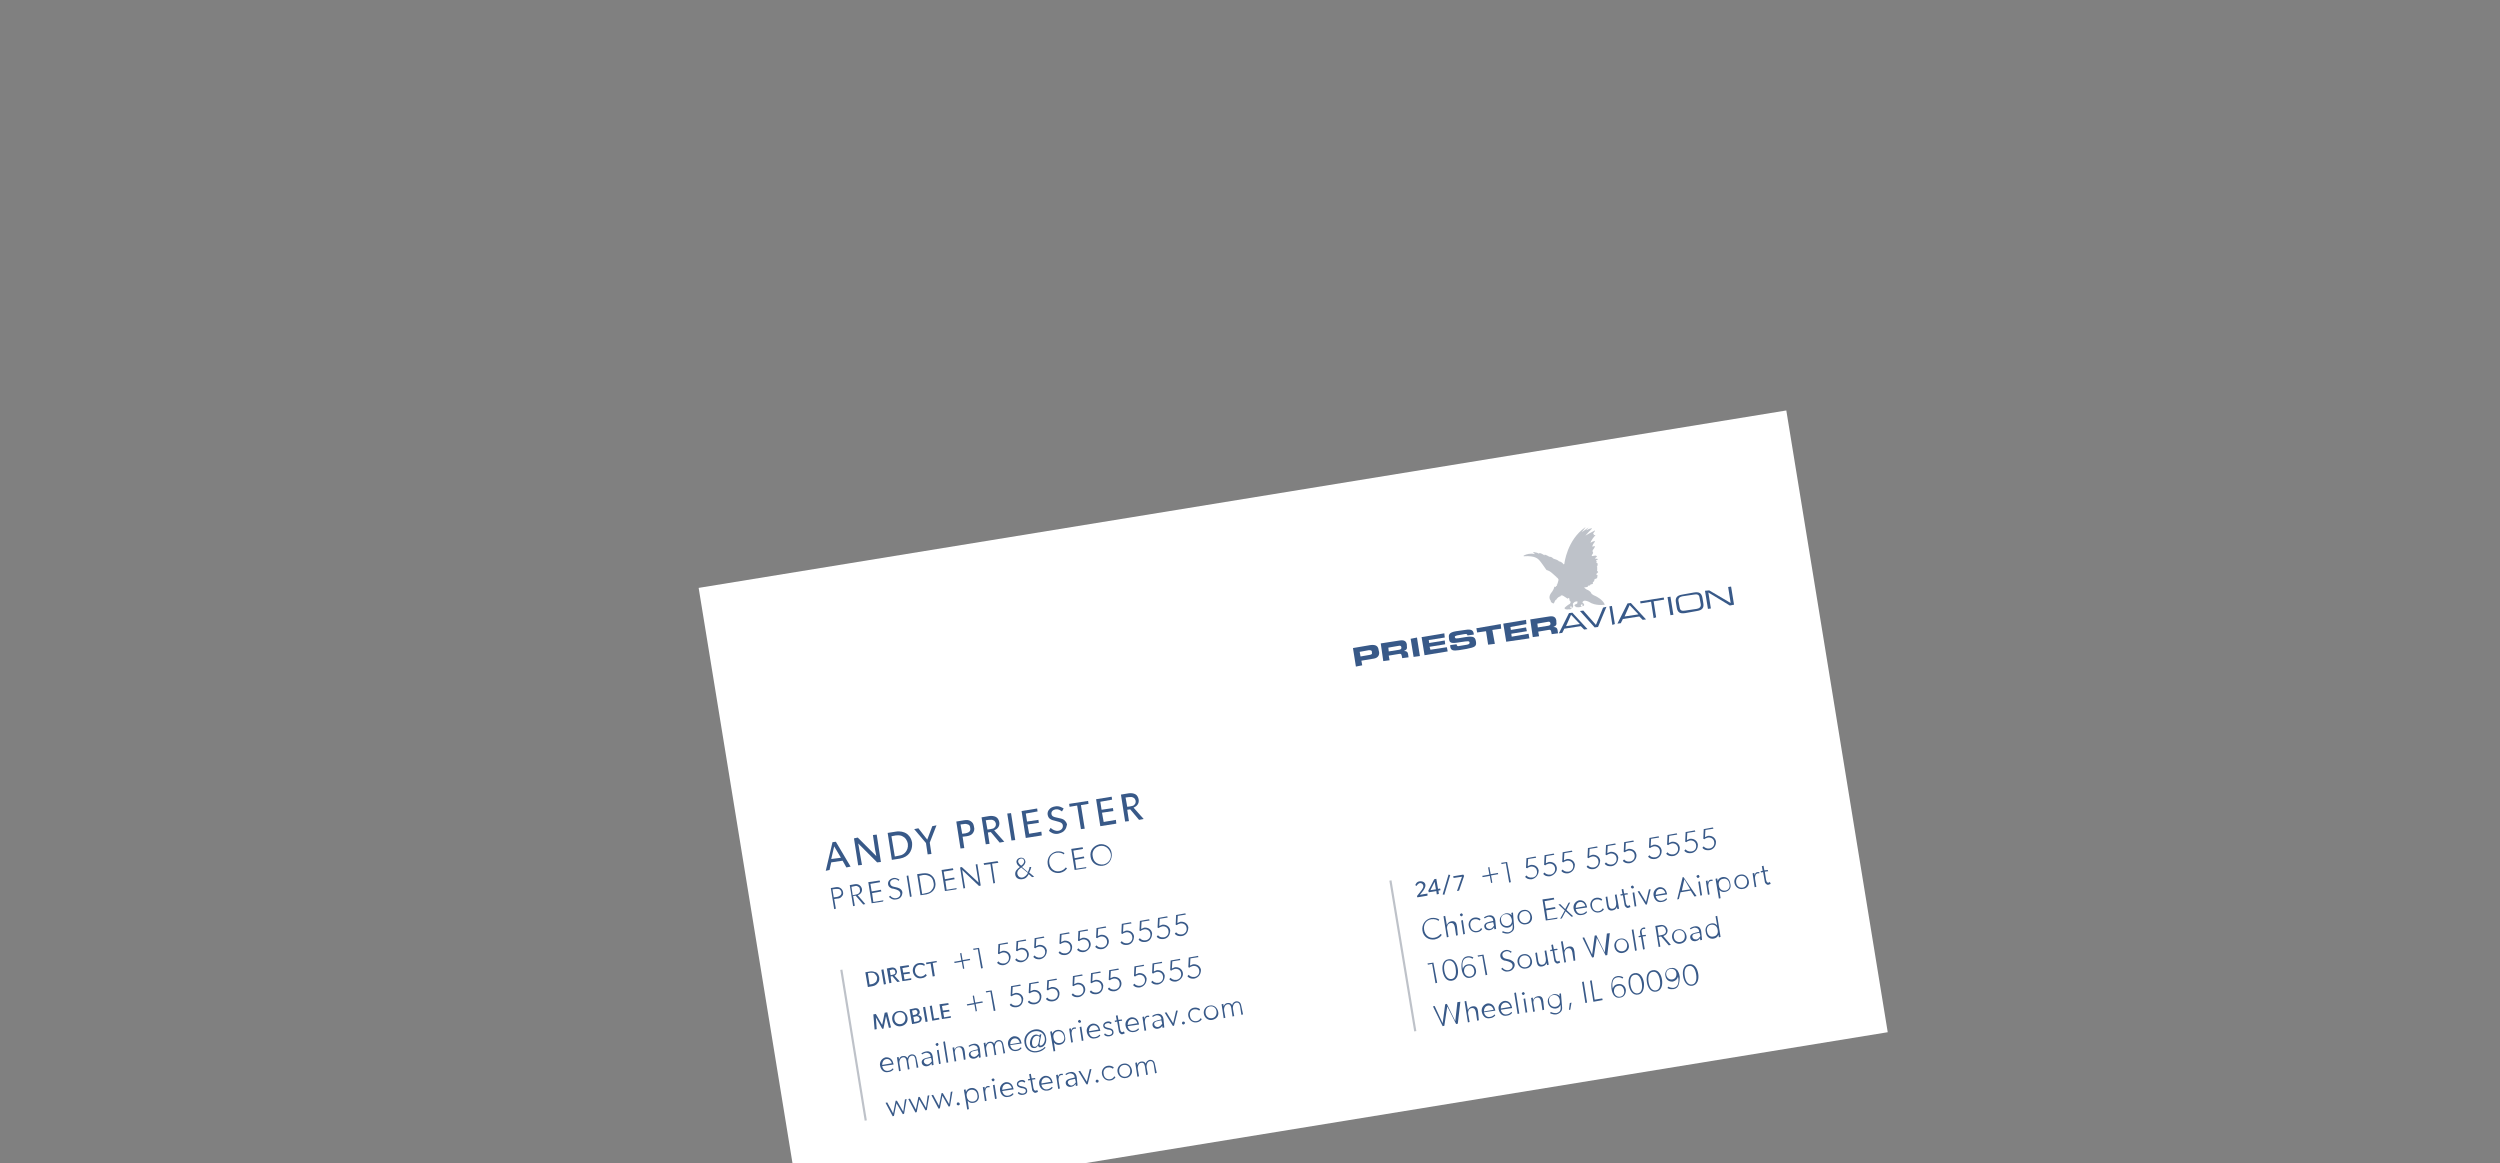 <?xml version="1.0" encoding="utf-8"?>
<!-- Generator: Adobe Illustrator 19.0.1, SVG Export Plug-In . SVG Version: 6.00 Build 0)  -->
<!DOCTYPE svg PUBLIC "-//W3C//DTD SVG 1.1//EN" "http://www.w3.org/Graphics/SVG/1.1/DTD/svg11.dtd">
<svg version="1.1" id="Layer_1" xmlns="http://www.w3.org/2000/svg" xmlns:xlink="http://www.w3.org/1999/xlink" x="0px" y="0px"
	 viewBox="117 6.7 593.7 276.3" style="enable-background:new 117 6.7 593.7 276.3;" xml:space="preserve">
<rect x="117" y="6.7" width="593.7" height="276.3" fill="#808080" stroke="none"/>
<style type="text/css">
	.st0{fill:#FFFFFF;}
	.st1{clip-path:url(#SVGID_2_);fill:#385988;}
	.st2{fill:#385988;}
	.st3{fill:#BEC2C9;}
	.st4{fill:none;stroke:#BEC2C9;stroke-width:0.519;stroke-miterlimit:10;}
</style>
<g>
	<g>
		
			<rect x="293.2" y="124.4" transform="matrix(0.987 -0.161 0.161 0.987 -26.502 70.734)" class="st0" width="261.7" height="149.6"/>
		<g>
			<g>
				<defs>
					
						<rect id="SVGID_1_" x="436.5" y="133.8" transform="matrix(-0.987 0.161 -0.161 -0.987 981.061 212.333)" width="91" height="24"/>
				</defs>
				<clipPath id="SVGID_2_">
					<use xlink:href="#SVGID_1_"  style="overflow:visible;"/>
				</clipPath>
				<path class="st1" d="M440.1,162.6l2.3-0.4c0.4-0.1,0.5-0.3,0.4-0.5l0-0.2c0-0.3-0.2-0.4-0.7-0.4l-2.2,0.4L440.1,162.6
					L440.1,162.6z M438.3,160.6l4.1-0.7c1.4-0.2,1.9,0.3,2,1.2l0.1,0.4c0.1,0.6-0.1,1.4-1.2,1.6l-3,0.5l0.2,1.1L439,165L438.3,160.6
					L438.3,160.6z"/>
			</g>
			<path class="st2" d="M446.8,161.4l2.5-0.4c0.4-0.1,0.5-0.2,0.5-0.5l0-0.1c-0.1-0.4-0.3-0.4-0.8-0.3l-2.3,0.4L446.8,161.4
				L446.8,161.4z M444.9,159.5l4.5-0.7c1.2-0.2,1.6,0.3,1.7,1l0,0.3c0.1,0.6,0,0.9-0.7,1.2l0,0c0.5,0,0.9,0.1,1,0.8l0.1,0.7
				l-1.5,0.2l-0.1-0.5c-0.1-0.5-0.2-0.6-0.7-0.5l-2.4,0.4l0.2,1.1l-1.5,0.2L444.9,159.5L444.9,159.5z"/>
			<polygon class="st2" points="452,158.4 453.5,158.1 454.2,162.5 452.7,162.7 452,158.4 			"/>
			<polygon class="st2" points="454.6,158 460,157.1 460.1,158.1 456.3,158.7 456.4,159.4 460.1,158.8 460.2,159.7 456.5,160.3 
				456.7,161 460.6,160.4 460.8,161.4 455.3,162.3 454.6,158 			"/>
			<path class="st2" d="M461.4,159.9l1.5-0.2c0.1,0.5,0.3,0.5,0.7,0.4l1.8-0.3c0.3-0.1,0.6-0.1,0.6-0.5c-0.1-0.4-0.2-0.4-2.2-0.1
				c-2.3,0.4-2.6,0.2-2.7-0.9c-0.1-0.8-0.1-1.4,1.7-1.7l2.1-0.3c1.7-0.3,2,0.2,2.1,1l0,0.1l-1.5,0.2c-0.1-0.3-0.1-0.4-0.8-0.3
				l-1.7,0.3c-0.3,0.1-0.6,0.2-0.5,0.4c0.1,0.4,0.2,0.4,1.9,0.1c2.3-0.4,2.9-0.3,3.1,0.9c0.2,1.2-0.2,1.4-2.2,1.8l-1.8,0.3
				c-1.4,0.2-2,0.1-2.1-0.9L461.4,159.9L461.4,159.9z"/>
			<polygon class="st2" points="467.6,155.9 473.4,154.9 473.5,156 471.4,156.3 472,159.6 470.4,159.8 469.9,156.6 467.8,156.9 
				467.6,155.9 			"/>
			<polygon class="st2" points="474,154.8 479.4,153.9 479.5,154.9 475.7,155.6 475.8,156.3 479.4,155.7 479.6,156.6 475.9,157.2 
				476,157.9 480,157.2 480.2,158.3 474.7,159.1 474,154.8 			"/>
			<path class="st2" d="M482.2,155.7l2.5-0.4c0.4-0.1,0.5-0.2,0.5-0.5l0-0.1c-0.1-0.4-0.3-0.4-0.8-0.3l-2.3,0.4L482.2,155.7
				L482.2,155.7z M480.4,153.8l4.5-0.7c1.2-0.2,1.6,0.3,1.7,1l0,0.3c0.1,0.6,0,0.9-0.7,1.2l0,0c0.5,0,0.9,0.1,1,0.8l0.1,0.7
				l-1.5,0.2l-0.1-0.5c-0.1-0.5-0.2-0.6-0.7-0.5l-2.4,0.4l0.2,1.1l-1.5,0.2L480.4,153.8L480.4,153.8z"/>
			<path class="st2" d="M490.1,152.7l-1.2,2.7l3.3-0.5L490.1,152.7L490.1,152.7z M489.6,152.3l0.8-0.1l3.6,3.9l-0.8,0.1l-0.8-0.8
				l-3.9,0.6l-0.5,1l-0.8,0.1L489.6,152.3L489.6,152.3z"/>
			<polygon class="st2" points="492.2,151.8 493,151.7 496,155.1 497.7,151 498.5,150.8 496.5,155.6 495.7,155.7 492.2,151.8 			"/>
			<polygon class="st2" points="499.2,150.7 499.8,150.6 500.5,154.9 499.9,155.1 499.2,150.7 			"/>
			<path class="st2" d="M504,150.4l-1.2,2.7l3.3-0.5L504,150.4L504,150.4z M503.5,150l0.8-0.1l3.6,3.9l-0.8,0.1l-0.8-0.8l-3.9,0.6
				l-0.5,1l-0.8,0.1L503.5,150L503.5,150z"/>
			<polygon class="st2" points="509.1,149.6 506.6,150 506.5,149.5 512.1,148.6 512.2,149.1 509.7,149.5 510.3,153.3 509.7,153.5 
				509.1,149.6 			"/>
			<polygon class="st2" points="513,148.5 513.7,148.4 514.4,152.7 513.7,152.8 513,148.5 			"/>
			<path class="st2" d="M520.6,148.6c-0.1-0.8-0.7-0.8-1.3-0.7l-2.7,0.4c-0.6,0.1-1.1,0.4-1,1.1l0.3,1.6c0.1,0.8,0.7,0.8,1.3,0.7
				l2.7-0.4c0.6-0.1,1.1-0.4,1-1.1L520.6,148.6L520.6,148.6z M515,149.8c-0.2-1.1,0.2-1.7,1.5-1.9l2.8-0.5c1.3-0.2,1.8,0.2,2,1.3
				l0.2,1.2c0.2,1.1-0.2,1.7-1.5,1.9l-2.8,0.5c-1.3,0.2-1.8-0.2-2-1.3L515,149.8L515,149.8z"/>
			<g>
				<polygon class="st2" points="521.9,147 522.9,146.9 528,149.9 527.4,146.1 528.1,146 528.8,150.3 527.8,150.5 522.7,147.4 
					523.3,151.2 522.6,151.3 521.9,147 				"/>
				<path class="st3" d="M487.1,144.3c0,0-0.2-0.4-0.3-0.4c0,0-0.1,0-0.2-0.2c0,0-0.7-0.6-0.9-0.8c0,0-0.6-0.6-1.3-0.8
					c0,0-0.1,0.1-0.4-0.4c0,0-1.1-1.6-1.4-1.9c-0.3-0.3-0.9-1.2-3.7-1c0,0-0.4-0.1,0.5-0.4c0,0,1-0.4,2.1-0.1c0,0,0-0.1-0.4-0.4
					c0,0-0.1-0.2,0.6,0c0,0,0.3,0,0.8,0.3c0,0,0-0.1,0-0.1s0.1-0.1,0.4,0c0,0,0.5,0.2,0.9,0.5c0,0,0-0.2,0-0.2s0.5,0.1,1.1,0.5
					c0,0,0.4,0,0.7,0.2c0,0,0.3,0.3,0.4,0.3c0,0,1.1,0.3,1.2,0.6c0,0,0.6,0,1.1,0.7c0,0,0.1,0,0.1,0l0.1-0.1c0,0,0.6-5.7,5-8.7
					c0,0,0.2-0.1-0.9,1.2c0,0,1.3-0.9,1.6-1.1c0,0,0.2-0.1-0.5,0.6c0,0,0.1,0,0.1,0s0.7-0.4,1-0.4c0,0,0.6-0.2,0,0.3
					c0,0-1,1-1.3,1.4c0,0,2.1-1.2,2.2-1.2c0,0,0.2-0.1,0,0.2c0,0-0.4,0.5-0.4,0.6c0,0,0.3-0.1,0.2,0.1l-0.1,0.2c0,0,0.8-0.2,0.3,0.2
					c0,0-0.8,0.9-1,1.6c0,0,0.9-0.6,1.1-0.3c0,0-0.5,0.5-0.7,1.2c0,0,0.5-0.1,0.7-0.1c0,0-0.1,0.4-0.6,1c0,0,0.1,0.2,0,0.3l0,0.1
					c0,0,0.2,0,0.1,0.3c0,0-0.3,0.4-0.3,0.6c0,0.2,0.8-0.2,1.1,0c0,0,0.3,0.1,0,0.3c0,0-0.3,0.2-0.3,0.3c0,0-0.1,0.1,0.5,0.1
					c0,0,0.4,0.1-0.1,0.3c0,0-0.2,0.1-0.2,0.2c0,0,0.1,0.1,0.2,0.1c0,0,0.1,0-0.1,0.2c0,0-0.1,0.1,0.3,0.3c0,0,0,0,0,0.3
					c0,0,0,0.2-0.1,0.4c0,0-0.1,0.1-0.1,0.1s0.1,0.1,0.1,0.1c0,0,0,0.1,0,0.2c0,0,0,0.1,0,0.2c0,0,0,0.2,0,0.3c0,0-0.1,0.1,0,0.2
					c0,0,0.3,0.2,0.2,0.3c0,0-0.3,0.3-0.4,0.4c0,0-0.1,0.1,0.2,0.3c0,0,0.2,0.1,0.1,0.2c0,0,0,0.1-0.1,0.1c0,0,0,0.1,0,0.1
					s0,0.1,0,0.2c0,0,0.1,0.1-0.5,0.3c0,0-0.1,0-0.2,0.2c0,0,0.1,0.4-0.3,0.5c0,0-0.1,0.2,0,0.4c0,0,0,0.1-0.6,0.2
					c0,0,0,0.1-0.1,0.2c0,0-0.2,0.1-0.5,0.1c0,0,0.1,0.2-0.2,0.3c0,0-0.6,0.1-0.7,0.1c0,0,0.1,0.2,0.6,0.5c0,0,0.9,0.3,1.1,0.9
					c0,0,0.1,0.3,1.1,0.7c0,0,1.7,0.8,2.1,2c0,0-2.2,0.4-3.8-0.7c0,0-0.8-0.4-1.2-0.2c0,0-0.2,0.1-0.3,0.3c0,0,0,0.1,0,0.1
					s0.3,0.2,0.3,0.3c0,0,0.3,0.3-0.1,0.5c0,0-0.1,0.1-0.3,0c0,0,0.3-0.2,0.1-0.3c0,0-0.1-0.2-0.3,0c0,0-0.3,0.3,0.2,0.4
					c0,0-0.7,0.3-1,0.2c0,0-0.1,0-0.1,0s-0.2,0.1-0.3-0.1c0,0-0.2,0-0.2-0.1c0,0-0.2-0.1-0.2-0.3c0,0,0-0.1,0.5-0.3
					c0.2,0,0.2-0.3,0.2-0.3c0,0,0-0.3,0-0.3s-0.3,0-0.6,0.1c0,0-0.3,0.2-0.5,0.5c0,0,0.3,0.7-0.2,1c0,0-0.1,0-0.1,0s0.2-0.3-0.1-0.4
					c0,0-0.2-0.1-0.2,0.2c0,0,0,0.3,0.4,0.3c0,0-0.3,0.3-0.9,0.2c0,0-0.3,0.1-0.4,0c0,0-0.3,0-0.3-0.1c0,0-0.1,0.1-0.1-0.1
					c0,0-0.1-0.1,0-0.2c0,0,0.6-0.6,1.2-0.9c0,0,0.2-0.2,0.2-0.5c0,0-0.1-0.1-0.2-0.2c0,0-0.1-0.1-0.1-0.4c0,0,0.1-0.1-0.1-0.2
					c0,0-0.1-0.1-0.2-0.1c0,0-0.1,0.1-0.1,0.2c0,0-0.7-0.5-0.9-0.6c0,0-0.4-0.3-0.6-0.2c0,0-0.1,0-0.2,0.1c0,0,0,0.1,0,0.1
					s-0.5,0.1-0.8,0.5c0,0-0.2,0.2-0.2,0.3c0,0-0.1,0-0.2,0.1c0,0-0.2,0.3-0.4,0.8c0,0-0.7,0-0.8-0.8c0,0-0.1-0.1-0.1-0.1
					s-0.4-0.6,0.2-1.5c0,0,0.7-0.8,0.8-1.5c0,0,0.1-0.2,0.2,0c0,0,0.1,0,0.1,0s0.1-0.2,0.2-0.3c0,0,0,0.1,0.1,0
					c0.1-0.1,0.1-0.1,0-0.2c0-0.1,0.1-0.1,0.1-0.1S487.2,144.4,487.1,144.3L487.1,144.3z"/>
			</g>
		</g>
		<g>
			<g>
				<g>
					<path class="st2" d="M456,219.4l-2.4,0.4l-0.1-0.3l1.1-1.4c0.2-0.3,0.5-0.7,0.4-1.1c-0.1-0.4-0.4-0.6-0.8-0.6
						c-0.4,0.1-0.7,0.5-0.8,0.7l-0.3-0.2c0.1-0.2,0.3-0.8,1-0.9c0.7-0.1,1.3,0.2,1.4,0.8c0.1,0.6-0.4,1.2-0.5,1.4l-0.8,1l1.8-0.3
						L456,219.4z"/>
					<path class="st2" d="M459.1,218.1l-0.5,0.1l0.1,0.8l-0.5,0.1l-0.1-0.8l-1.8,0.3l-0.1-0.4l1.4-2.7l0.5-0.1l0.4,2.4l0.5-0.1
						L459.1,218.1z M458,217.9l-0.3-1.8l-1,2L458,217.9z"/>
					<path class="st2" d="M461.4,214.5l-1.4,4.7l-0.4-0.1l1.4-4.7L461.4,214.5z"/>
					<path class="st2" d="M464.7,214.7l-1.2,3.5l-0.5,0.1l1.2-3.4l-2,0.3l-0.1-0.4l2.4-0.4L464.7,214.7z"/>
					<path class="st2" d="M472.8,214.3l-1.7,0.3l0.3,1.7l-0.3,0.1l-0.3-1.7l-1.7,0.3l-0.1-0.3l1.7-0.3l-0.3-1.7l0.3-0.1l0.3,1.7
						l1.7-0.3L472.8,214.3z"/>
					<path class="st2" d="M475.8,216.2l-0.4,0.1l-0.8-4.6l-1,0.2l-0.1-0.3l1.4-0.2L475.8,216.2z"/>
					<path class="st2" d="M480.8,215.5c-0.9,0.1-1.5-0.3-1.6-0.6l0.3-0.3c0.2,0.3,0.7,0.6,1.4,0.5s1.2-0.6,1.1-1.5s-0.9-1.2-1.5-1.1
						c-0.3,0.1-0.7,0.2-0.8,0.4l-0.3-0.1l0.1-2.3l2.2-0.4l0.1,0.3l-1.9,0.3l-0.1,1.7c0.2-0.1,0.5-0.2,0.7-0.3
						c0.8-0.1,1.7,0.3,1.9,1.3C482.4,214.6,481.6,215.3,480.8,215.5z"/>
					<path class="st2" d="M485.1,214.8c-0.9,0.1-1.5-0.3-1.6-0.6l0.3-0.3c0.2,0.3,0.7,0.6,1.4,0.5c0.6-0.1,1.2-0.6,1.1-1.5
						s-0.9-1.2-1.5-1.1c-0.3,0.1-0.7,0.2-0.8,0.4l-0.3-0.1l0.1-2.3l2.2-0.4l0.1,0.3l-1.9,0.3l-0.1,1.7c0.2-0.1,0.5-0.2,0.7-0.3
						c0.8-0.1,1.7,0.3,1.9,1.3S486,214.6,485.1,214.8z"/>
					<path class="st2" d="M489.4,214.1c-0.9,0.1-1.5-0.3-1.6-0.6l0.3-0.3c0.2,0.3,0.7,0.6,1.4,0.5c0.6-0.1,1.2-0.6,1.1-1.5
						s-0.9-1.2-1.5-1.1c-0.3,0.1-0.7,0.2-0.8,0.4l-0.3-0.1l0.1-2.3l2.2-0.4l0.1,0.3l-1.9,0.3l-0.1,1.7c0.2-0.1,0.5-0.2,0.7-0.3
						c0.8-0.1,1.7,0.3,1.9,1.3C491,213.2,490.3,213.9,489.4,214.1z"/>
					<path class="st2" d="M495.4,213.1c-0.9,0.1-1.5-0.3-1.6-0.6l0.3-0.3c0.2,0.3,0.7,0.6,1.4,0.5c0.6-0.1,1.2-0.6,1.1-1.5
						s-0.9-1.2-1.5-1.1c-0.3,0.1-0.7,0.2-0.8,0.4l-0.3-0.1l0.1-2.3l2.2-0.4l0.1,0.3l-1.9,0.3l-0.1,1.7c0.2-0.1,0.5-0.2,0.7-0.3
						c0.8-0.1,1.7,0.3,1.9,1.3C497,212.2,496.3,213,495.4,213.1z"/>
					<path class="st2" d="M499.7,212.4c-0.9,0.1-1.5-0.3-1.6-0.6l0.3-0.3c0.2,0.3,0.7,0.6,1.4,0.5c0.6-0.1,1.2-0.6,1.1-1.5
						s-0.9-1.2-1.5-1.1c-0.3,0.1-0.7,0.2-0.8,0.4l-0.3-0.1l0.1-2.3l2.2-0.4l0.1,0.3l-1.9,0.3l-0.1,1.7c0.2-0.1,0.5-0.2,0.7-0.3
						c0.8-0.1,1.7,0.3,1.9,1.3C501.3,211.5,500.6,212.3,499.7,212.4z"/>
					<path class="st2" d="M504,211.7c-0.9,0.1-1.5-0.3-1.6-0.6l0.3-0.3c0.2,0.3,0.7,0.6,1.4,0.5c0.6-0.1,1.2-0.6,1.1-1.5
						s-0.9-1.2-1.5-1.1c-0.3,0.1-0.7,0.2-0.8,0.4l-0.3-0.1l0.1-2.3l2.2-0.4l0.1,0.3l-1.9,0.3l-0.1,1.7c0.2-0.1,0.5-0.2,0.7-0.3
						c0.8-0.1,1.7,0.3,1.9,1.3S504.9,211.6,504,211.7z"/>
					<path class="st2" d="M510,210.7c-0.9,0.1-1.5-0.3-1.6-0.6l0.3-0.3c0.2,0.3,0.7,0.6,1.4,0.5c0.6-0.1,1.2-0.6,1.1-1.5
						s-0.9-1.2-1.5-1.1c-0.3,0.1-0.7,0.2-0.8,0.4l-0.3-0.1l0.1-2.3l2.2-0.4l0.1,0.3l-1.9,0.3l-0.1,1.7c0.2-0.1,0.5-0.2,0.7-0.3
						c0.8-0.1,1.7,0.3,1.9,1.3C511.7,209.8,510.9,210.6,510,210.7z"/>
					<path class="st2" d="M514.3,210c-0.9,0.1-1.5-0.3-1.6-0.6l0.3-0.3c0.2,0.3,0.7,0.6,1.4,0.5c0.6-0.1,1.2-0.6,1.1-1.5
						s-0.9-1.2-1.5-1.1c-0.3,0.1-0.7,0.2-0.8,0.4l-0.3-0.1l0.1-2.3l2.2-0.4l0.1,0.3l-1.9,0.3l-0.1,1.7c0.2-0.1,0.5-0.2,0.7-0.3
						c0.8-0.1,1.7,0.3,1.9,1.3C516,209.1,515.2,209.9,514.3,210z"/>
					<path class="st2" d="M518.6,209.3c-0.9,0.1-1.5-0.3-1.6-0.6l0.3-0.3c0.2,0.3,0.7,0.6,1.4,0.5s1.2-0.6,1.1-1.5s-0.9-1.2-1.5-1.1
						c-0.3,0.1-0.7,0.2-0.8,0.4l-0.3-0.1l0.1-2.3l2.2-0.4l0.1,0.3l-1.9,0.3l-0.1,1.7c0.2-0.1,0.5-0.2,0.7-0.3
						c0.8-0.1,1.7,0.3,1.9,1.3C520.3,208.4,519.5,209.2,518.6,209.3z"/>
					<path class="st2" d="M522.9,208.6c-0.9,0.1-1.5-0.3-1.6-0.6l0.3-0.3c0.2,0.3,0.7,0.6,1.4,0.5c0.6-0.1,1.2-0.6,1.1-1.5
						s-0.9-1.2-1.5-1.1c-0.3,0.1-0.7,0.2-0.8,0.4l-0.3-0.1l0.1-2.3l2.2-0.4l0.1,0.3l-1.9,0.3l-0.1,1.7c0.2-0.1,0.5-0.2,0.7-0.3
						c0.8-0.1,1.7,0.3,1.9,1.3C524.6,207.7,523.8,208.5,522.9,208.6z"/>
					<path class="st2" d="M459.4,228.7c-0.3,0.5-0.8,0.9-1.7,1.1c-1.4,0.2-2.7-0.6-2.9-2.1s0.7-2.7,2.1-3c0.9-0.1,1.5,0.1,1.9,0.4
						l-0.2,0.3c-0.3-0.3-0.9-0.5-1.7-0.4c-1.2,0.2-1.9,1.2-1.7,2.5c0.2,1.3,1.2,2.1,2.4,1.9c0.7-0.1,1.2-0.5,1.5-0.9L459.4,228.7z"
						/>
					<path class="st2" d="M463.2,228.8l-0.4,0.1l-0.3-2c-0.1-0.5-0.3-1.1-1-1c-0.7,0.1-1,0.8-0.8,1.6l0.3,1.7l-0.4,0.1l-0.8-5
						l0.4-0.1l0.4,2.2c0.1-0.4,0.5-0.8,1-0.9c1-0.2,1.3,0.4,1.4,1.2L463.2,228.8z"/>
					<path class="st2" d="M464.1,224.3c-0.2,0-0.3-0.1-0.4-0.3c0-0.2,0.1-0.3,0.3-0.4c0.2,0,0.3,0.1,0.4,0.3
						C464.4,224.1,464.2,224.3,464.1,224.3z M464.9,228.5l-0.4,0.1l-0.5-3.3l0.4-0.1L464.9,228.5z"/>
					<path class="st2" d="M469,227.3c-0.1,0.2-0.4,0.7-1.3,0.8c-0.9,0.1-1.7-0.5-1.9-1.5c-0.2-1,0.5-1.9,1.4-2
						c0.9-0.1,1.3,0.3,1.4,0.4l-0.2,0.3c-0.2-0.1-0.5-0.4-1.2-0.3c-0.7,0.1-1.2,0.7-1,1.6c0.1,0.8,0.7,1.3,1.5,1.2
						c0.8-0.1,1-0.7,1-0.7L469,227.3z"/>
					<path class="st2" d="M472.3,227.3l-0.4,0.1l-0.1-0.5c-0.1,0.2-0.4,0.6-1,0.7c-0.6,0.1-1.2-0.2-1.3-0.8c-0.1-0.6,0.3-1,1.2-1.2
						l0.9-0.2l0-0.2c-0.1-0.6-0.6-0.8-1.1-0.8c-0.5,0.1-0.9,0.4-0.9,0.4l-0.2-0.2c0.2-0.2,0.6-0.4,1.1-0.5c0.5-0.1,0.8,0,1.1,0.2
						c0.2,0.2,0.4,0.4,0.5,1L472.3,227.3z M471.6,225.7l-0.9,0.2c-0.7,0.1-0.9,0.5-0.8,0.8c0.1,0.4,0.4,0.6,0.9,0.6s0.8-0.5,1-0.8
						L471.6,225.7z"/>
					<path class="st2" d="M476.5,225.9c0.1,0.8,0.1,1.2,0,1.5c-0.1,0.3-0.5,0.8-1.3,1c-0.9,0.1-1.5-0.3-1.5-0.3l0.2-0.3
						c0.2,0.2,0.8,0.3,1.3,0.3c0.5-0.1,0.8-0.4,0.9-0.6c0.1-0.2,0.2-0.6,0.1-1.2l0-0.2c-0.2,0.5-0.5,0.8-1.1,0.9
						c-0.9,0.1-1.7-0.4-1.9-1.4c-0.2-1,0.5-1.8,1.4-2c0.6-0.1,1.1,0.1,1.4,0.5l-0.1-0.6l0.4-0.1L476.5,225.9z M474.5,223.8
						c-0.8,0.1-1.2,0.8-1,1.6c0.1,0.8,0.7,1.3,1.5,1.2c0.8-0.1,1.2-0.8,1-1.6C475.8,224.2,475.3,223.7,474.5,223.8z"/>
					<path class="st2" d="M479.4,226.2c-0.9,0.2-1.8-0.4-2-1.4c-0.2-1,0.5-1.9,1.4-2c1-0.2,1.8,0.5,2,1.5
						C481,225.2,480.4,226.1,479.4,226.2z M478.9,223.1c-0.8,0.1-1.2,0.8-1.1,1.6c0.1,0.8,0.7,1.3,1.5,1.2c0.8-0.1,1.2-0.8,1.1-1.6
						C480.3,223.5,479.7,222.9,478.9,223.1z"/>
					<path class="st2" d="M486.8,224.9l-2.7,0.4l-0.8-5l2.7-0.4l0.1,0.4l-2.3,0.4l0.3,1.8l2.2-0.4l0.1,0.4l-2.2,0.4l0.3,2.1l2.4-0.4
						L486.8,224.9z"/>
					<path class="st2" d="M490.6,224.3l-0.4,0.1l-1.4-1.3l-0.9,1.7l-0.4,0.1l1.1-2l-1.5-1.4l0.4-0.1l1.2,1.2l0.8-1.5l0.4-0.1
						l-0.9,1.8L490.6,224.3z"/>
					<path class="st2" d="M493.9,222.2l-2.7,0.4c0.2,0.8,0.7,1.2,1.4,1.1c0.8-0.1,1.1-0.6,1.1-0.6l0.2,0.2c0,0-0.3,0.6-1.3,0.7
						c-1,0.2-1.7-0.5-1.9-1.5c-0.2-1,0.5-1.8,1.3-2c0.9-0.1,1.6,0.4,1.8,1.3C493.9,222,493.9,222.2,493.9,222.2z M493.5,221.9
						c-0.1-0.4-0.5-1.1-1.3-1c-0.8,0.1-1,0.9-1,1.4L493.5,221.9z"/>
					<path class="st2" d="M497.9,222.6c-0.1,0.2-0.4,0.7-1.3,0.8c-0.9,0.1-1.7-0.5-1.9-1.5c-0.2-1,0.5-1.9,1.4-2
						c0.9-0.1,1.3,0.3,1.4,0.4l-0.2,0.3c-0.2-0.1-0.5-0.4-1.2-0.3c-0.7,0.1-1.2,0.7-1,1.6c0.1,0.8,0.7,1.3,1.5,1.2
						c0.8-0.1,1-0.7,1-0.7L497.9,222.6z"/>
					<path class="st2" d="M501.5,222.5l-0.4,0.1l-0.1-0.5c-0.2,0.4-0.5,0.7-1,0.8c-0.5,0.1-0.7,0-1-0.2c-0.2-0.2-0.3-0.5-0.4-1
						l-0.3-2l0.4-0.1l0.3,2c0.1,0.5,0.3,1,1,0.9c0.7-0.1,0.9-0.8,0.8-1.5l-0.3-1.8l0.4-0.1L501.5,222.5z"/>
					<path class="st2" d="M504.2,222.1c0,0-0.2,0.1-0.5,0.2c-0.3,0.1-0.5-0.1-0.7-0.3c-0.2-0.2-0.2-0.4-0.3-1l-0.3-1.7l-0.5,0.1
						l-0.1-0.3l0.5-0.1l-0.2-1.1l0.4-0.1l0.2,1.1l0.8-0.1l0.1,0.3l-0.8,0.1l0.3,1.9c0.1,0.4,0.2,0.8,0.6,0.7c0.2,0,0.3-0.2,0.3-0.2
						L504.2,222.1z"/>
					<path class="st2" d="M504.7,217.7c-0.2,0-0.3-0.1-0.4-0.3c0-0.2,0.1-0.3,0.3-0.4c0.2,0,0.3,0.1,0.4,0.3
						S504.9,217.7,504.7,217.7z M505.6,221.9l-0.4,0.1l-0.5-3.3l0.4-0.1L505.6,221.9z"/>
					<path class="st2" d="M509,217.9l-0.9,3.6l-0.3,0l-1.9-3.1l0.4-0.1l1.6,2.6l0.7-3L509,217.9z"/>
					<path class="st2" d="M512.9,219.1l-2.7,0.4c0.2,0.8,0.7,1.2,1.4,1.1c0.8-0.1,1.1-0.6,1.1-0.6l0.2,0.2c0,0-0.3,0.6-1.3,0.7
						c-1,0.2-1.7-0.5-1.9-1.5c-0.2-1,0.5-1.8,1.3-2c0.9-0.1,1.6,0.4,1.8,1.3C512.9,218.9,512.9,219.1,512.9,219.1z M512.5,218.8
						c-0.1-0.4-0.5-1.1-1.3-1c-0.8,0.1-1,0.9-1,1.4L512.5,218.8z"/>
					<path class="st2" d="M519.9,219.5l-0.5,0.1l-0.9-1.4l-2.4,0.4l-0.4,1.6l-0.4,0.1l1.3-5.3l0.2,0L519.9,219.5z M518.4,217.9
						l-1.4-2.4l-0.6,2.7L518.4,217.9z"/>
					<path class="st2" d="M520.3,215.2c-0.2,0-0.3-0.1-0.4-0.3s0.1-0.3,0.3-0.4s0.3,0.1,0.4,0.3C520.6,215,520.5,215.1,520.3,215.2z
						 M521.2,219.3l-0.4,0.1l-0.5-3.3l0.4-0.1L521.2,219.3z"/>
					<path class="st2" d="M523.7,215.9c-0.1,0-0.2,0-0.4,0c-0.3,0.1-0.5,0.3-0.5,0.4c0,0.1-0.2,0.4-0.1,1l0.3,1.8l-0.4,0.1l-0.5-3.3
						l0.4-0.1l0.1,0.6c0-0.5,0.4-0.8,0.7-0.8c0.2,0,0.4,0,0.4,0L523.7,215.9z"/>
					<path class="st2" d="M526.7,218.5c-0.5,0.1-1,0-1.4-0.5l0.3,2l-0.4,0.1l-0.8-4.7l0.4-0.1l0.1,0.6c0.2-0.5,0.6-0.8,1.1-0.9
						c1-0.2,1.8,0.5,1.9,1.5C528.2,217.5,527.7,218.3,526.7,218.5z M526.2,215.4c-0.8,0.1-1.2,0.8-1,1.6c0.1,0.8,0.7,1.3,1.5,1.2
						c0.8-0.1,1.2-0.8,1-1.6C527.6,215.8,527,215.2,526.2,215.4z"/>
					<path class="st2" d="M530.9,217.8c-0.9,0.2-1.8-0.4-2-1.4c-0.2-1,0.5-1.9,1.4-2c1-0.2,1.8,0.5,2,1.5
						C532.5,216.8,531.9,217.7,530.9,217.8z M530.4,214.7c-0.8,0.1-1.2,0.8-1.1,1.6c0.1,0.8,0.7,1.3,1.5,1.2
						c0.8-0.1,1.2-0.8,1.1-1.6C531.8,215.1,531.2,214.6,530.4,214.7z"/>
					<path class="st2" d="M534.8,214.1c-0.1,0-0.2,0-0.4,0c-0.3,0.1-0.5,0.3-0.5,0.4c0,0.1-0.2,0.4-0.1,1l0.3,1.8l-0.4,0.1l-0.5-3.3
						l0.4-0.1l0.1,0.6c0-0.5,0.4-0.8,0.7-0.8c0.2,0,0.4,0,0.4,0L534.8,214.1z"/>
					<path class="st2" d="M537.5,216.6c0,0-0.2,0.1-0.5,0.2c-0.3,0.1-0.5-0.1-0.7-0.3c-0.2-0.2-0.2-0.4-0.3-1l-0.3-1.7l-0.5,0.1
						l-0.1-0.3l0.5-0.1l-0.2-1.1l0.4-0.1l0.2,1.1l0.8-0.1l0.1,0.3l-0.8,0.1l0.3,1.9c0.1,0.4,0.2,0.8,0.6,0.7c0.2,0,0.3-0.2,0.3-0.2
						L537.5,216.6z"/>
					<path class="st2" d="M458.3,240.1l-0.4,0.1l-0.8-4.6l-1,0.2l-0.1-0.3l1.4-0.2L458.3,240.1z"/>
					<path class="st2" d="M461.8,239.6c-1.3,0.2-2-1-2.2-2.3c-0.2-1.3,0.1-2.6,1.4-2.8c1.3-0.2,2,1,2.2,2.3
						C463.4,238,463.1,239.4,461.8,239.6z M461,234.8c-0.9,0.1-1.2,1.1-1,2.4c0.2,1.3,0.8,2.1,1.7,2s1.2-1.1,1-2.4
						C462.6,235.5,461.9,234.7,461,234.8z"/>
					<path class="st2" d="M466.2,238.9c-1,0.2-1.4-0.4-1.6-0.6c-0.1-0.2-0.4-0.6-0.5-1.5c-0.1-0.9,0-1.6,0.2-2.1
						c0.2-0.5,0.6-0.8,1.2-0.9c0.9-0.1,1.4,0.3,1.4,0.3l-0.2,0.3c-0.3-0.2-0.7-0.4-1.2-0.3c-0.5,0.1-0.8,0.3-1,0.7
						c-0.2,0.4-0.3,1.1-0.1,2c0.1-0.5,0.5-1,1.3-1.1c0.8-0.1,1.6,0.3,1.8,1.3C467.7,237.9,467.2,238.7,466.2,238.9z M465.7,236
						c-0.8,0.1-1.1,0.8-1,1.5c0.1,0.6,0.6,1.2,1.4,1.1c0.8-0.1,1.1-0.8,1-1.4C467,236.5,466.6,235.9,465.7,236z"/>
					<path class="st2" d="M470.2,238.2l-0.4,0.1l-0.8-4.6l-1,0.2l-0.1-0.3l1.4-0.2L470.2,238.2z"/>
					<path class="st2" d="M475.2,237.4c-1,0.2-1.5-0.5-1.7-0.6l0.3-0.3c0.2,0.3,0.7,0.7,1.4,0.6c0.6-0.1,1.1-0.6,1-1.2
						s-0.8-0.8-1.1-0.9c-0.3-0.1-0.7-0.2-0.9-0.2c-0.2-0.1-0.8-0.3-0.9-1c-0.1-0.7,0.4-1.3,1.3-1.5c0.8-0.1,1.3,0.4,1.4,0.4
						l-0.2,0.3c-0.2-0.2-0.6-0.5-1.1-0.4c-0.6,0.1-1,0.5-0.9,1c0.1,0.6,0.5,0.7,0.9,0.8c0.4,0.1,1,0.2,1.1,0.3s0.8,0.3,0.9,1
						S476.2,237.3,475.2,237.4z"/>
					<path class="st2" d="M479.4,236.7c-0.9,0.2-1.8-0.4-2-1.4c-0.2-1,0.5-1.9,1.4-2c1-0.2,1.8,0.5,2,1.5
						C481,235.7,480.4,236.6,479.4,236.7z M478.9,233.6c-0.8,0.1-1.2,0.8-1.1,1.6c0.1,0.8,0.7,1.3,1.5,1.2c0.8-0.1,1.2-0.8,1.1-1.6
						C480.3,234,479.7,233.5,478.9,233.6z"/>
					<path class="st2" d="M484.8,235.8l-0.4,0.1l-0.1-0.5c-0.2,0.4-0.5,0.7-1,0.8s-0.8,0-1-0.2c-0.2-0.2-0.3-0.5-0.4-1l-0.3-2
						l0.4-0.1l0.3,2c0.1,0.5,0.3,1,1,0.9c0.7-0.1,0.9-0.8,0.8-1.5l-0.3-1.8l0.4-0.1L484.8,235.8z"/>
					<path class="st2" d="M487.5,235.3c0,0-0.2,0.1-0.5,0.2c-0.3,0.1-0.5-0.1-0.7-0.3c-0.2-0.2-0.2-0.4-0.3-1l-0.3-1.7l-0.5,0.1
						l-0.1-0.3l0.5-0.1l-0.2-1.1l0.4-0.1l0.2,1.1l0.8-0.1l0.1,0.3l-0.8,0.1l0.3,1.9c0.1,0.4,0.2,0.8,0.6,0.7c0.2,0,0.3-0.2,0.3-0.2
						L487.5,235.3z"/>
					<path class="st2" d="M491.1,234.8l-0.4,0.1l-0.3-2c-0.1-0.5-0.3-1.1-1-1c-0.7,0.1-1,0.8-0.8,1.6l0.3,1.7l-0.4,0.1l-0.8-5
						l0.4-0.1l0.4,2.2c0.1-0.4,0.5-0.8,1-0.9c1-0.2,1.3,0.4,1.4,1.2L491.1,234.8z"/>
					<path class="st2" d="M499.3,228.3l-0.6,5.2l-0.4,0.1l-2.1-4.2l-0.7,4.6l-0.4,0.1l-2.3-4.7l0.4-0.1l1.9,4.1l0.6-4.5l0.4-0.1
						l2,4.1l0.5-4.5L499.3,228.3z"/>
					<path class="st2" d="M502.4,233c-0.9,0.2-1.8-0.4-2-1.4c-0.2-1,0.5-1.9,1.4-2c1-0.2,1.8,0.5,2,1.5
						C504,232,503.4,232.8,502.4,233z M501.9,229.8c-0.8,0.1-1.2,0.8-1.1,1.6c0.1,0.8,0.7,1.3,1.5,1.2c0.8-0.1,1.2-0.8,1.1-1.6
						C503.3,230.3,502.7,229.7,501.9,229.8z"/>
					<path class="st2" d="M505.7,232.4l-0.4,0.1l-0.8-5l0.4-0.1L505.7,232.4z"/>
					<path class="st2" d="M507.7,227.3c0,0-0.2,0-0.4,0c-0.5,0.1-0.5,0.5-0.4,1l0.1,0.5l0.8-0.1l0.1,0.3l-0.8,0.1l0.5,3l-0.4,0.1
						l-0.5-3l-0.5,0.1l-0.1-0.3l0.5-0.1l-0.1-0.5c-0.1-0.5,0-0.7,0.1-0.9c0.1-0.2,0.3-0.4,0.6-0.5s0.5,0,0.5,0L507.7,227.3z"/>
					<path class="st2" d="M513.8,231.1l-0.5,0.1l-1.8-2.1l-0.6,0.1l0.4,2.3l-0.4,0.1l-0.8-5l1.1-0.2c0.9-0.2,1.6,0.3,1.8,1.1
						c0.1,0.8-0.4,1.3-1,1.5L513.8,231.1z M512.1,226.8c-0.3-0.2-0.6-0.1-1,0l-0.5,0.1l0.3,2l0.5-0.1c0.4-0.1,0.7-0.1,1-0.4
						c0.2-0.2,0.3-0.5,0.2-0.8C512.5,227.2,512.4,227,512.1,226.8z"/>
					<path class="st2" d="M516.1,230.8c-0.9,0.2-1.8-0.4-2-1.4c-0.2-1,0.5-1.9,1.4-2c1-0.2,1.8,0.5,2,1.5
						C517.7,229.8,517.1,230.6,516.1,230.8z M515.6,227.6c-0.8,0.1-1.2,0.8-1.1,1.6c0.1,0.8,0.7,1.3,1.5,1.2
						c0.8-0.1,1.2-0.8,1.1-1.6C517,228,516.4,227.5,515.6,227.6z"/>
					<path class="st2" d="M521.2,229.9l-0.4,0.1l-0.1-0.5c-0.1,0.2-0.4,0.6-1,0.7c-0.6,0.1-1.2-0.2-1.3-0.8c-0.1-0.6,0.3-1,1.2-1.2
						l0.9-0.2l0-0.2c-0.1-0.6-0.6-0.8-1.1-0.8c-0.5,0.1-0.9,0.4-0.9,0.4l-0.2-0.2c0.2-0.2,0.6-0.4,1.1-0.5c0.5-0.1,0.8,0,1.1,0.2
						c0.2,0.2,0.4,0.4,0.5,1L521.2,229.9z M520.6,228.2l-0.9,0.2c-0.7,0.1-0.9,0.5-0.8,0.8c0.1,0.4,0.4,0.6,0.9,0.6s0.8-0.5,1-0.8
						L520.6,228.2z"/>
					<path class="st2" d="M523.4,226c0.5-0.1,1,0,1.4,0.5l-0.4-2.2l0.4-0.1l0.8,5l-0.4,0.1l-0.1-0.6c-0.2,0.5-0.6,0.8-1.1,0.9
						c-1,0.2-1.8-0.5-1.9-1.5C521.8,227,522.4,226.2,523.4,226z M523.9,229.1c0.8-0.1,1.2-0.8,1-1.6c-0.1-0.8-0.7-1.3-1.5-1.2
						c-0.8,0.1-1.2,0.8-1,1.6C522.5,228.7,523.1,229.3,523.9,229.1z"/>
					<path class="st2" d="M463.8,244.6l-0.6,5.2l-0.4,0.1l-2.1-4.2l-0.7,4.6l-0.4,0.1l-2.3-4.7l0.4-0.1l1.9,4.1l0.6-4.5l0.4-0.1
						l2,4.1l0.5-4.5L463.8,244.6z"/>
					<path class="st2" d="M468.2,249l-0.4,0.1l-0.3-2c-0.1-0.5-0.3-1.1-1-1c-0.7,0.1-1,0.8-0.8,1.6l0.3,1.7l-0.4,0.1l-0.8-5l0.4-0.1
						l0.4,2.2c0.1-0.4,0.5-0.8,1-0.9c1-0.2,1.3,0.4,1.4,1.2L468.2,249z"/>
					<path class="st2" d="M472.1,246.7l-2.7,0.4c0.2,0.8,0.7,1.2,1.4,1.1c0.8-0.1,1.1-0.6,1.1-0.6l0.2,0.2c0,0-0.3,0.6-1.3,0.7
						c-1,0.2-1.7-0.5-1.9-1.5c-0.2-1,0.5-1.8,1.3-2c0.9-0.1,1.6,0.4,1.8,1.3C472.1,246.6,472.1,246.7,472.1,246.7z M471.7,246.5
						c-0.1-0.4-0.5-1.1-1.3-1c-0.8,0.1-1,0.9-1,1.4L471.7,246.5z"/>
					<path class="st2" d="M476.1,246.1l-2.7,0.4c0.2,0.8,0.7,1.2,1.4,1.1c0.8-0.1,1.1-0.6,1.1-0.6l0.2,0.2c0,0-0.3,0.6-1.3,0.7
						c-1,0.2-1.7-0.5-1.9-1.5c-0.2-1,0.5-1.8,1.3-2c0.9-0.1,1.6,0.4,1.8,1.3C476.1,246,476.1,246.1,476.1,246.1z M475.7,245.8
						c-0.1-0.4-0.5-1.1-1.3-1c-0.8,0.1-1,0.9-1,1.4L475.7,245.8z"/>
					<path class="st2" d="M477.8,247.4l-0.4,0.1l-0.8-5l0.4-0.1L477.8,247.4z"/>
					<path class="st2" d="M478.8,243c-0.2,0-0.3-0.1-0.4-0.3c0-0.2,0.1-0.3,0.3-0.4c0.2,0,0.3,0.1,0.4,0.3
						C479.1,242.8,479,242.9,478.8,243z M479.7,247.1l-0.4,0.1l-0.5-3.3l0.4-0.1L479.7,247.1z"/>
					<path class="st2" d="M483.7,246.5l-0.4,0.1l-0.3-2c-0.1-0.5-0.3-1.1-1-1c-0.7,0.1-1,0.8-0.8,1.6l0.3,1.7l-0.4,0.1l-0.5-3.3
						l0.4-0.1l0.1,0.6c0.1-0.4,0.5-0.8,1-0.9c1-0.2,1.3,0.4,1.4,1.2L483.7,246.5z"/>
					<path class="st2" d="M487.9,245.1c0.1,0.8,0.1,1.2,0,1.5c-0.1,0.3-0.5,0.8-1.3,1c-0.9,0.1-1.5-0.3-1.5-0.3l0.2-0.3
						c0.2,0.2,0.8,0.3,1.3,0.3c0.5-0.1,0.8-0.4,0.9-0.6c0.1-0.2,0.2-0.6,0.1-1.2l0-0.2c-0.2,0.5-0.5,0.8-1.1,0.9
						c-0.9,0.1-1.7-0.4-1.9-1.4s0.5-1.8,1.4-2c0.6-0.1,1.1,0.1,1.4,0.5l-0.1-0.6l0.4-0.1L487.9,245.1z M485.9,243
						c-0.8,0.1-1.2,0.8-1,1.6c0.1,0.8,0.7,1.3,1.5,1.2c0.8-0.1,1.2-0.8,1-1.6C487.3,243.4,486.7,242.9,485.9,243z"/>
					<path class="st2" d="M490.2,244.8l-0.3,1.7l-0.3,0l0.2-1.6L490.2,244.8z"/>
					<path class="st2" d="M493.9,244.8l-0.4,0.1l-0.8-5l0.4-0.1L493.9,244.8z"/>
					<path class="st2" d="M497.6,244.2l-2.2,0.4l-0.8-5l0.4-0.1l0.7,4.6l1.8-0.3L497.6,244.2z"/>
					<path class="st2" d="M501.8,243.6c-1,0.2-1.4-0.4-1.6-0.6c-0.1-0.2-0.4-0.6-0.5-1.5c-0.1-0.9,0-1.6,0.2-2.1
						c0.2-0.5,0.6-0.8,1.2-0.9c0.9-0.1,1.4,0.3,1.4,0.3l-0.2,0.3c-0.3-0.2-0.7-0.4-1.2-0.3c-0.5,0.1-0.8,0.3-1,0.7
						c-0.2,0.4-0.3,1.1-0.1,2c0.1-0.5,0.5-1,1.3-1.1c0.8-0.1,1.6,0.3,1.8,1.3C503.2,242.6,502.7,243.5,501.8,243.6z M501.3,240.8
						c-0.8,0.1-1.1,0.8-1,1.5c0.1,0.6,0.6,1.2,1.4,1.1c0.8-0.1,1.1-0.8,1-1.4C502.6,241.2,502.1,240.6,501.3,240.8z"/>
					<path class="st2" d="M506,242.9c-1.3,0.2-2-1-2.2-2.3c-0.2-1.3,0.1-2.6,1.4-2.8c1.3-0.2,2,1,2.2,2.3
						C507.5,241.4,507.2,242.7,506,242.9z M505.2,238.2c-0.9,0.1-1.2,1.1-1,2.4c0.2,1.3,0.8,2.1,1.7,2c0.9-0.1,1.2-1.1,1-2.4
						C506.7,238.9,506.1,238,505.2,238.2z"/>
					<path class="st2" d="M510.3,242.2c-1.3,0.2-2-1-2.2-2.3c-0.2-1.3,0.1-2.6,1.4-2.8c1.3-0.2,2,1,2.2,2.3
						C511.9,240.7,511.5,242,510.3,242.2z M509.5,237.5c-0.9,0.1-1.2,1.1-1,2.4c0.2,1.3,0.8,2.1,1.7,2s1.2-1.1,1-2.4
						S510.4,237.3,509.5,237.5z"/>
					<path class="st2" d="M515.6,240.7c-0.2,0.5-0.6,0.8-1.2,0.9c-0.9,0.1-1.4-0.2-1.4-0.3l0.2-0.3c0.3,0.2,0.7,0.3,1.2,0.3
						c0.5-0.1,0.8-0.3,1-0.7c0.2-0.4,0.3-1.1,0.1-2c-0.1,0.5-0.5,1-1.2,1.2c-0.8,0.1-1.6-0.3-1.8-1.3c-0.2-0.9,0.3-1.8,1.3-1.9
						c1-0.2,1.4,0.4,1.6,0.6c0.1,0.2,0.4,0.6,0.5,1.5C515.9,239.5,515.8,240.2,515.6,240.7z M513.7,236.8c-0.8,0.1-1.1,0.8-1,1.4
						s0.6,1.2,1.4,1.1c0.8-0.1,1.1-0.8,1-1.5S514.5,236.7,513.7,236.8z"/>
					<path class="st2" d="M518.9,240.8c-1.3,0.2-2-1-2.2-2.3c-0.2-1.3,0.1-2.6,1.4-2.8c1.3-0.2,2,1,2.2,2.3
						C520.5,239.3,520.1,240.6,518.9,240.8z M518.1,236.1c-0.9,0.1-1.2,1.1-1,2.4c0.2,1.3,0.8,2.1,1.7,2c0.9-0.1,1.2-1.1,1-2.4
						C519.6,236.8,519,235.9,518.1,236.1z"/>
				</g>
			</g>
		</g>
		<line class="st4" x1="447.2" y1="215.8" x2="453.1" y2="251.6"/>
		<g>
			<path class="st2" d="M325.4,240.2c-0.2,0.3-0.6,0.6-1.2,0.7l-1.1,0.2l-0.6-3.5l1.1-0.2c0.6-0.1,1.1,0.1,1.4,0.2s0.7,0.6,0.8,1.2
				C325.9,239.5,325.7,239.9,325.4,240.2z M324.7,237.9c-0.2-0.2-0.6-0.2-1-0.2l-0.6,0.1l0.4,2.7l0.6-0.1c0.4-0.1,0.7-0.3,0.9-0.5
				c0.2-0.2,0.3-0.6,0.3-1.1C325.2,238.4,324.9,238.1,324.7,237.9z"/>
			<path class="st2" d="M327.4,240.4l-0.5,0.1l-0.6-3.5l0.5-0.1L327.4,240.4z"/>
			<path class="st2" d="M330.7,239.8l-0.6,0.1l-1.2-1.4l-0.4,0.1l0.2,1.5l-0.5,0.1l-0.6-3.5l1-0.2c0.4-0.1,0.7,0,0.9,0.1
				c0.2,0.1,0.4,0.4,0.5,0.7c0.1,0.6-0.3,1-0.6,1.1L330.7,239.8z M329.3,237c-0.2-0.1-0.4-0.1-0.6,0l-0.4,0.1l0.2,1.2l0.4-0.1
				c0.2,0,0.4-0.1,0.6-0.2c0.1-0.1,0.2-0.3,0.1-0.5C329.6,237.2,329.5,237.1,329.3,237z"/>
			<path class="st2" d="M333.4,239.4l-2.1,0.3l-0.6-3.5l2.1-0.3l0.1,0.4l-1.6,0.3l0.2,1.1l1.5-0.2l0.1,0.4l-1.5,0.2l0.2,1.2l1.6-0.3
				L333.4,239.4z"/>
			<path class="st2" d="M337.1,238.3c-0.2,0.3-0.5,0.6-1.2,0.7c-1,0.2-1.9-0.4-2.1-1.5c-0.2-1.1,0.5-2,1.5-2.1
				c0.7-0.1,1.1,0.1,1.3,0.3l-0.1,0.4c-0.2-0.2-0.6-0.3-1.1-0.3c-0.8,0.1-1.2,0.8-1.1,1.6c0.1,0.8,0.8,1.3,1.5,1.2
				c0.5-0.1,0.8-0.3,1-0.6L337.1,238.3z"/>
			<path class="st2" d="M339.5,235.2l-1,0.2l0.5,3.1l-0.5,0.1l-0.5-3.1l-1,0.2l-0.1-0.4l2.5-0.4L339.5,235.2z"/>
			<path class="st2" d="M347.4,234.7l-1.7,0.3l0.3,1.7l-0.3,0.1l-0.3-1.7l-1.7,0.3l-0.1-0.3l1.7-0.3l-0.3-1.7l0.3-0.1l0.3,1.7
				l1.7-0.3L347.4,234.7z"/>
			<path class="st2" d="M350.4,236.6l-0.4,0.1l-0.8-4.6l-1,0.2l-0.1-0.3l1.4-0.2L350.4,236.6z"/>
			<path class="st2" d="M355.4,235.9c-0.9,0.1-1.5-0.3-1.6-0.6l0.3-0.3c0.2,0.3,0.7,0.6,1.4,0.5c0.6-0.1,1.2-0.6,1.1-1.5
				s-0.9-1.2-1.5-1.1c-0.3,0.1-0.7,0.2-0.8,0.4l-0.3-0.1l0.1-2.3l2.2-0.4l0.1,0.3l-1.9,0.3l-0.1,1.7c0.2-0.1,0.5-0.2,0.7-0.3
				c0.8-0.1,1.7,0.3,1.9,1.3C357,235,356.3,235.7,355.4,235.9z"/>
			<path class="st2" d="M359.7,235.2c-0.9,0.1-1.5-0.3-1.6-0.6l0.3-0.3c0.2,0.3,0.7,0.6,1.4,0.5c0.6-0.1,1.2-0.6,1.1-1.5
				c-0.1-0.9-0.9-1.2-1.5-1.1c-0.3,0.1-0.7,0.2-0.8,0.4l-0.3-0.1l0.1-2.3l2.2-0.4l0.1,0.3l-1.9,0.3l-0.1,1.7
				c0.2-0.1,0.5-0.2,0.7-0.3c0.8-0.1,1.7,0.3,1.9,1.3S360.6,235,359.7,235.2z"/>
			<path class="st2" d="M364,234.5c-0.9,0.1-1.5-0.3-1.6-0.6l0.3-0.3c0.2,0.3,0.7,0.6,1.4,0.5c0.6-0.1,1.2-0.6,1.1-1.5
				s-0.9-1.2-1.5-1.1c-0.3,0.1-0.7,0.2-0.8,0.4l-0.3-0.1l0.1-2.3l2.2-0.4l0.1,0.3l-1.9,0.3l-0.1,1.7c0.2-0.1,0.5-0.2,0.7-0.3
				c0.8-0.1,1.7,0.3,1.9,1.3C365.6,233.6,364.9,234.3,364,234.5z"/>
			<path class="st2" d="M370,233.5c-0.9,0.1-1.5-0.3-1.6-0.6l0.3-0.3c0.2,0.3,0.7,0.6,1.4,0.5c0.6-0.1,1.2-0.6,1.1-1.5
				c-0.1-0.9-0.9-1.2-1.5-1.1c-0.3,0.1-0.7,0.2-0.8,0.4l-0.3-0.1l0.1-2.3l2.2-0.4l0.1,0.3l-1.9,0.3l-0.1,1.7
				c0.2-0.1,0.5-0.2,0.7-0.3c0.8-0.1,1.7,0.3,1.9,1.3C371.7,232.6,370.9,233.4,370,233.5z"/>
			<path class="st2" d="M374.4,232.8c-0.9,0.1-1.5-0.3-1.6-0.6l0.3-0.3c0.2,0.3,0.7,0.6,1.4,0.5c0.6-0.1,1.2-0.6,1.1-1.5
				s-0.9-1.2-1.5-1.1c-0.3,0.1-0.7,0.2-0.8,0.4l-0.3-0.1l0.1-2.3l2.2-0.4l0.1,0.3l-1.9,0.3l-0.1,1.7c0.2-0.1,0.5-0.2,0.7-0.3
				c0.8-0.1,1.7,0.3,1.9,1.3S375.2,232.7,374.4,232.8z"/>
			<path class="st2" d="M378.7,232.1c-0.9,0.1-1.5-0.3-1.6-0.6l0.3-0.3c0.2,0.3,0.7,0.6,1.4,0.5c0.6-0.1,1.2-0.6,1.1-1.5
				s-0.9-1.2-1.5-1.1c-0.3,0.1-0.7,0.2-0.8,0.4l-0.3-0.1l0.1-2.3l2.2-0.4l0.1,0.3l-1.9,0.3l-0.1,1.7c0.2-0.1,0.5-0.2,0.7-0.3
				c0.8-0.1,1.7,0.3,1.9,1.3S379.6,232,378.7,232.1z"/>
			<path class="st2" d="M384.7,231.1c-0.9,0.1-1.5-0.3-1.6-0.6l0.3-0.3c0.2,0.3,0.7,0.6,1.4,0.5c0.6-0.1,1.2-0.6,1.1-1.5
				s-0.9-1.2-1.5-1.1c-0.3,0.1-0.7,0.2-0.8,0.4l-0.3-0.1l0.1-2.3l2.2-0.4l0.1,0.3l-1.9,0.3l-0.1,1.7c0.2-0.1,0.5-0.2,0.7-0.3
				c0.8-0.1,1.7,0.3,1.9,1.3C386.3,230.3,385.6,231,384.7,231.1z"/>
			<path class="st2" d="M389,230.4c-0.9,0.1-1.5-0.3-1.6-0.6l0.3-0.3c0.2,0.3,0.7,0.6,1.4,0.5c0.6-0.1,1.2-0.6,1.1-1.5
				s-0.9-1.2-1.5-1.1c-0.3,0.1-0.7,0.2-0.8,0.4l-0.3-0.1l0.1-2.3l2.2-0.4l0.1,0.3l-1.9,0.3l-0.1,1.7c0.2-0.1,0.5-0.2,0.7-0.3
				c0.8-0.1,1.7,0.3,1.9,1.3C390.6,229.6,389.9,230.3,389,230.4z"/>
			<path class="st2" d="M393.3,229.7c-0.9,0.1-1.5-0.3-1.6-0.6l0.3-0.3c0.2,0.3,0.7,0.6,1.4,0.5c0.6-0.1,1.2-0.6,1.1-1.5
				c-0.1-0.9-0.9-1.2-1.5-1.1c-0.3,0.1-0.7,0.2-0.8,0.4l-0.3-0.1l0.1-2.3l2.2-0.4l0.1,0.3l-1.9,0.3l-0.1,1.7
				c0.2-0.1,0.5-0.2,0.7-0.3c0.8-0.1,1.7,0.3,1.9,1.3C394.9,228.9,394.2,229.6,393.3,229.7z"/>
			<path class="st2" d="M397.6,229c-0.9,0.1-1.5-0.3-1.6-0.6l0.3-0.3c0.2,0.3,0.7,0.6,1.4,0.5c0.6-0.1,1.2-0.6,1.1-1.5
				s-0.9-1.2-1.5-1.1c-0.3,0.1-0.7,0.2-0.8,0.4l-0.3-0.1l0.1-2.3l2.2-0.4l0.1,0.3l-1.9,0.3l-0.1,1.7c0.2-0.1,0.5-0.2,0.7-0.3
				c0.8-0.1,1.7,0.3,1.9,1.3C399.2,228.2,398.5,228.9,397.6,229z"/>
			<path class="st2" d="M328.6,250.7l-0.5,0.1l-0.7-2.8l0,0l-0.6,3l-0.3,0l-1.5-2.7l0,0l0.2,2.8l-0.5,0.1l-0.3-3.6l0.6-0.1l1.5,2.6
				l0,0l0.6-2.9l0.6-0.1L328.6,250.7z"/>
			<path class="st2" d="M331,250.4c-1,0.2-1.9-0.4-2.1-1.5c-0.2-1.1,0.5-2,1.5-2.1c1-0.2,1.9,0.4,2.1,1.5
				C332.7,249.4,332,250.2,331,250.4z M330.5,247.1c-0.7,0.1-1.2,0.7-1.1,1.6c0.1,0.9,0.8,1.3,1.5,1.2c0.7-0.1,1.2-0.7,1.1-1.6
				C331.9,247.4,331.2,247,330.5,247.1z"/>
			<path class="st2" d="M335.6,249.3c-0.2,0.2-0.5,0.3-0.9,0.4l-1.1,0.2l-0.6-3.5l1-0.2c0.3-0.1,0.6-0.1,0.9,0
				c0.2,0.1,0.4,0.3,0.5,0.7c0.1,0.4-0.1,0.7-0.4,0.9l0,0c0.5,0,0.8,0.3,0.9,0.7C335.9,248.8,335.8,249.1,335.6,249.3z M334.6,246.6
				c-0.1-0.1-0.3-0.1-0.5,0l-0.5,0.1l0.2,1.1l0.4-0.1c0.2,0,0.4-0.1,0.5-0.2s0.2-0.2,0.2-0.5C334.8,246.8,334.7,246.6,334.6,246.6z
				 M335,248.1c-0.2-0.1-0.4-0.1-0.6,0l-0.5,0.1l0.2,1.2l0.5-0.1c0.2,0,0.4-0.1,0.6-0.2c0.2-0.1,0.2-0.3,0.2-0.5
				C335.3,248.3,335.2,248.2,335,248.1z"/>
			<path class="st2" d="M337.3,249.3l-0.5,0.1l-0.6-3.5l0.5-0.1L337.3,249.3z"/>
			<path class="st2" d="M340.1,248.8l-1.7,0.3l-0.6-3.5l0.5-0.1l0.5,3.1l1.2-0.2L340.1,248.8z"/>
			<path class="st2" d="M342.8,248.4l-2.1,0.3l-0.6-3.5l2.1-0.3l0.1,0.4l-1.6,0.3l0.2,1.1l1.5-0.2l0.1,0.4l-1.5,0.2l0.2,1.2l1.6-0.3
				L342.8,248.4z"/>
			<path class="st2" d="M350.4,244.8l-1.7,0.3l0.3,1.7l-0.3,0.1l-0.3-1.7l-1.7,0.3l-0.1-0.3l1.7-0.3l-0.3-1.7l0.3-0.1l0.3,1.7
				l1.7-0.3L350.4,244.8z"/>
			<path class="st2" d="M353.4,246.7l-0.4,0.1l-0.8-4.6l-1,0.2l-0.1-0.3l1.4-0.2L353.4,246.7z"/>
			<path class="st2" d="M358.4,245.9c-0.9,0.1-1.5-0.3-1.6-0.6l0.3-0.3c0.2,0.3,0.7,0.6,1.4,0.5c0.6-0.1,1.2-0.6,1.1-1.5
				s-0.9-1.2-1.5-1.1c-0.3,0.1-0.7,0.2-0.8,0.4l-0.3-0.1l0.1-2.3l2.2-0.4l0.1,0.3l-1.9,0.3l-0.1,1.7c0.2-0.1,0.5-0.2,0.7-0.3
				c0.8-0.1,1.7,0.3,1.9,1.3C360,245.1,359.3,245.8,358.4,245.9z"/>
			<path class="st2" d="M362.7,245.2c-0.9,0.1-1.5-0.3-1.6-0.6l0.3-0.3c0.2,0.3,0.7,0.6,1.4,0.5c0.6-0.1,1.2-0.6,1.1-1.5
				s-0.9-1.2-1.5-1.1c-0.3,0.1-0.7,0.2-0.8,0.4l-0.3-0.1l0.1-2.3l2.2-0.4l0.1,0.3l-1.9,0.3l-0.1,1.7c0.2-0.1,0.5-0.2,0.7-0.3
				c0.8-0.1,1.7,0.3,1.9,1.3C364.4,244.4,363.6,245.1,362.7,245.2z"/>
			<path class="st2" d="M367,244.5c-0.9,0.1-1.5-0.3-1.6-0.6l0.3-0.3c0.2,0.3,0.7,0.6,1.4,0.5c0.6-0.1,1.2-0.6,1.1-1.5
				c-0.1-0.9-0.9-1.2-1.5-1.1c-0.3,0.1-0.7,0.2-0.8,0.4l-0.3-0.1l0.1-2.3l2.2-0.4l0.1,0.3l-1.9,0.3l-0.1,1.7
				c0.2-0.1,0.5-0.2,0.7-0.3c0.8-0.1,1.7,0.3,1.9,1.3C368.7,243.7,367.9,244.4,367,244.5z"/>
			<path class="st2" d="M373.1,243.5c-0.9,0.1-1.5-0.3-1.6-0.6l0.3-0.3c0.2,0.3,0.7,0.6,1.4,0.5c0.6-0.1,1.2-0.6,1.1-1.5
				s-0.9-1.2-1.5-1.1c-0.3,0.1-0.7,0.2-0.8,0.4l-0.3-0.1l0.1-2.3l2.2-0.4l0.1,0.3l-1.9,0.3l-0.1,1.7c0.2-0.1,0.5-0.2,0.7-0.3
				c0.8-0.1,1.7,0.3,1.9,1.3S374,243.4,373.1,243.5z"/>
			<path class="st2" d="M377.4,242.8c-0.9,0.1-1.5-0.3-1.6-0.6l0.3-0.3c0.2,0.3,0.7,0.6,1.4,0.5c0.6-0.1,1.2-0.6,1.1-1.5
				c-0.1-0.9-0.9-1.2-1.5-1.1c-0.3,0.1-0.7,0.2-0.8,0.4l-0.3-0.1l0.1-2.3l2.2-0.4l0.1,0.3l-1.9,0.3l-0.1,1.7
				c0.2-0.1,0.5-0.2,0.7-0.3c0.8-0.1,1.7,0.3,1.9,1.3C379,242,378.3,242.7,377.4,242.8z"/>
			<path class="st2" d="M381.7,242.1c-0.9,0.1-1.5-0.3-1.6-0.6l0.3-0.3c0.2,0.3,0.7,0.6,1.4,0.5c0.6-0.1,1.2-0.6,1.1-1.5
				s-0.9-1.2-1.5-1.1c-0.3,0.1-0.7,0.2-0.8,0.4l-0.3-0.1l0.1-2.3l2.2-0.4l0.1,0.3l-1.9,0.3l-0.1,1.7c0.2-0.1,0.5-0.2,0.7-0.3
				c0.8-0.1,1.7,0.3,1.9,1.3S382.6,242,381.7,242.1z"/>
			<path class="st2" d="M387.7,241.2c-0.9,0.1-1.5-0.3-1.6-0.6l0.3-0.3c0.2,0.3,0.7,0.6,1.4,0.5c0.6-0.1,1.2-0.6,1.1-1.5
				c-0.1-0.9-0.9-1.2-1.5-1.1c-0.3,0.1-0.7,0.2-0.8,0.4l-0.3-0.1l0.1-2.3l2.2-0.4l0.1,0.3l-1.9,0.3l-0.1,1.7
				c0.2-0.1,0.5-0.2,0.7-0.3c0.8-0.1,1.7,0.3,1.9,1.3C389.3,240.3,388.6,241,387.7,241.2z"/>
			<path class="st2" d="M392,240.5c-0.9,0.1-1.5-0.3-1.6-0.6l0.3-0.3c0.2,0.3,0.7,0.6,1.4,0.5c0.6-0.1,1.2-0.6,1.1-1.5
				s-0.9-1.2-1.5-1.1c-0.3,0.1-0.7,0.2-0.8,0.4l-0.3-0.1l0.1-2.3l2.2-0.4l0.1,0.3l-1.9,0.3l-0.1,1.7c0.2-0.1,0.5-0.2,0.7-0.3
				c0.8-0.1,1.7,0.3,1.9,1.3C393.6,239.6,392.9,240.3,392,240.5z"/>
			<path class="st2" d="M396.3,239.8c-0.9,0.1-1.5-0.3-1.6-0.6l0.3-0.3c0.2,0.3,0.7,0.6,1.4,0.5c0.6-0.1,1.2-0.6,1.1-1.5
				s-0.9-1.2-1.5-1.1c-0.3,0.1-0.7,0.2-0.8,0.4l-0.3-0.1l0.1-2.3l2.2-0.4l0.1,0.3l-1.9,0.3l-0.1,1.7c0.2-0.1,0.5-0.2,0.7-0.3
				c0.8-0.1,1.7,0.3,1.9,1.3S397.2,239.6,396.3,239.8z"/>
			<path class="st2" d="M400.6,239.1c-0.9,0.1-1.5-0.3-1.6-0.6l0.3-0.3c0.2,0.3,0.7,0.6,1.4,0.5c0.6-0.1,1.2-0.6,1.1-1.5
				c-0.1-0.9-0.9-1.2-1.5-1.1c-0.3,0.1-0.7,0.2-0.8,0.4l-0.3-0.1l0.1-2.3l2.2-0.4l0.1,0.3l-1.9,0.3l-0.1,1.7
				c0.2-0.1,0.5-0.2,0.7-0.3c0.8-0.1,1.7,0.3,1.9,1.3C402.2,238.2,401.5,238.9,400.6,239.1z"/>
			<path class="st2" d="M329.2,259.5l-2.7,0.4c0.2,0.8,0.7,1.2,1.4,1.1c0.8-0.1,1.1-0.6,1.1-0.6l0.2,0.2c0,0-0.3,0.6-1.3,0.7
				c-1,0.2-1.7-0.5-1.9-1.5c-0.2-1,0.5-1.8,1.3-2c0.9-0.1,1.6,0.4,1.8,1.3C329.2,259.3,329.2,259.5,329.2,259.5z M328.8,259.2
				c-0.1-0.4-0.5-1.1-1.3-1c-0.8,0.1-1,0.9-1,1.4L328.8,259.2z"/>
			<path class="st2" d="M335.1,260.2l-0.4,0.1l-0.3-2c-0.1-0.4-0.2-1-0.9-0.9c-0.6,0.1-0.9,0.8-0.8,1.5l0.3,1.7l-0.4,0.1l-0.3-2
				c-0.1-0.6-0.3-1-0.9-0.9c-0.6,0.1-0.9,0.8-0.8,1.5l0.3,1.7l-0.4,0.1l-0.5-3.3l0.4-0.1l0.1,0.6c0.1-0.4,0.4-0.8,0.9-0.8
				c0.5-0.1,0.9,0.1,1.1,0.5c0.1-0.5,0.5-0.8,0.9-0.9c0.9-0.1,1.2,0.5,1.3,1.2L335.1,260.2z"/>
			<path class="st2" d="M338.7,259.6l-0.4,0.1l-0.1-0.5c-0.1,0.2-0.4,0.6-1,0.7c-0.6,0.1-1.2-0.2-1.3-0.8c-0.1-0.6,0.3-1,1.2-1.2
				l0.9-0.2l0-0.2c-0.1-0.6-0.6-0.8-1.1-0.8c-0.5,0.1-0.9,0.4-0.9,0.4l-0.2-0.2c0.2-0.2,0.6-0.4,1.1-0.5c0.5-0.1,0.8,0,1.1,0.2
				c0.2,0.2,0.4,0.4,0.5,1L338.7,259.6z M338.1,257.9l-0.9,0.2c-0.7,0.1-0.9,0.5-0.8,0.8s0.4,0.6,0.9,0.6c0.5-0.1,0.8-0.5,1-0.8
				L338.1,257.9z"/>
			<path class="st2" d="M339.6,255.1c-0.2,0-0.3-0.1-0.4-0.3s0.1-0.3,0.3-0.4s0.3,0.1,0.4,0.3C339.8,254.9,339.7,255.1,339.6,255.1z
				 M340.4,259.3l-0.4,0.1l-0.5-3.3l0.4-0.1L340.4,259.3z"/>
			<path class="st2" d="M342.2,259l-0.4,0.1l-0.8-5l0.4-0.1L342.2,259z"/>
			<path class="st2" d="M346.3,258.3l-0.4,0.1l-0.3-2c-0.1-0.5-0.3-1.1-1-1c-0.7,0.1-1,0.8-0.8,1.6l0.3,1.7l-0.4,0.1l-0.5-3.3
				l0.4-0.1l0.1,0.6c0.1-0.4,0.5-0.8,1-0.8c1-0.2,1.3,0.4,1.4,1.2L346.3,258.3z"/>
			<path class="st2" d="M349.9,257.8l-0.4,0.1l-0.1-0.5c-0.1,0.2-0.4,0.6-1,0.7c-0.6,0.1-1.2-0.2-1.3-0.8c-0.1-0.6,0.3-1,1.2-1.2
				l0.9-0.2l0-0.2c-0.1-0.6-0.6-0.8-1.1-0.8c-0.5,0.1-0.9,0.4-0.9,0.4l-0.2-0.2c0.2-0.2,0.6-0.4,1.1-0.5c0.5-0.1,0.8,0,1.1,0.2
				c0.2,0.2,0.4,0.4,0.5,1L349.9,257.8z M349.2,256.1l-0.9,0.2c-0.7,0.1-0.9,0.5-0.8,0.8s0.4,0.6,0.9,0.6c0.5-0.1,0.8-0.5,1-0.8
				L349.2,256.1z"/>
			<path class="st2" d="M355.7,256.8l-0.4,0.1l-0.3-2c-0.1-0.4-0.2-1-0.9-0.9c-0.6,0.1-0.9,0.8-0.8,1.5l0.3,1.7l-0.4,0.1l-0.3-2
				c-0.1-0.6-0.3-1-0.9-0.9c-0.6,0.1-0.9,0.8-0.8,1.5l0.3,1.7l-0.4,0.1l-0.5-3.3l0.4-0.1l0.1,0.6c0.1-0.4,0.5-0.8,0.9-0.8
				c0.5-0.1,0.9,0.1,1.1,0.5c0.1-0.5,0.5-0.8,0.9-0.9c0.9-0.1,1.2,0.5,1.3,1.2L355.7,256.8z"/>
			<path class="st2" d="M359.6,254.5l-2.7,0.4c0.2,0.8,0.7,1.2,1.4,1.1c0.8-0.1,1.1-0.6,1.1-0.6l0.2,0.2c0,0-0.3,0.6-1.3,0.7
				s-1.7-0.5-1.9-1.5c-0.2-1,0.5-1.8,1.3-2c0.9-0.1,1.6,0.4,1.8,1.3C359.6,254.4,359.6,254.5,359.6,254.5z M359.2,254.3
				c-0.1-0.4-0.5-1.1-1.3-1c-0.8,0.1-1,0.9-1,1.4L359.2,254.3z"/>
			<path class="st2" d="M364.2,255.4c-0.4,0.1-0.6-0.1-0.7-0.4c-0.3,0.5-0.6,0.6-0.9,0.6c-0.3,0-0.8,0-1-0.9
				c-0.1-0.9,0.4-2.2,1.3-2.3c0.6-0.1,0.9,0.3,0.9,0.3l0.1-0.3l0.4-0.1l-0.4,2.1c0,0.2,0,0.3,0,0.4c0,0.2,0.1,0.2,0.3,0.2
				c0.5-0.1,1.1-0.9,0.9-1.9c-0.2-1-1.1-1.7-2.4-1.5c-1.3,0.2-2.2,1.4-2,2.8c0.2,1.4,1.3,2.1,2.5,1.9c1.2-0.2,1.9-0.9,1.9-1l0.2,0.2
				c-0.1,0.1-0.7,0.9-2.1,1.1s-2.7-0.6-2.9-2.2c-0.3-1.6,0.9-2.9,2.3-3.2s2.6,0.5,2.8,1.8C365.7,254.3,365,255.3,364.2,255.4z
				 M363.9,253c0,0-0.2-0.4-0.8-0.3c-0.8,0.1-1.1,1.2-1,1.9c0.1,0.7,0.5,0.7,0.7,0.7c0.2,0,0.8-0.3,0.9-1.2L363.9,253z"/>
			<path class="st2" d="M368.7,254.8c-0.5,0.1-1,0-1.4-0.5l0.3,2l-0.4,0.1l-0.8-4.7l0.4-0.1l0.1,0.6c0.2-0.5,0.6-0.8,1.1-0.9
				c1-0.2,1.8,0.5,1.9,1.5C370.2,253.8,369.7,254.6,368.7,254.8z M368.2,251.6c-0.8,0.1-1.2,0.8-1,1.6c0.1,0.8,0.7,1.3,1.5,1.2
				c0.8-0.1,1.2-0.8,1-1.6C369.5,252.1,369,251.5,368.2,251.6z"/>
			<path class="st2" d="M372.5,251c-0.1,0-0.2,0-0.4,0c-0.3,0.1-0.5,0.3-0.5,0.4c0,0.1-0.2,0.4-0.1,1l0.3,1.8l-0.4,0.1l-0.5-3.3
				l0.4-0.1l0.1,0.6c0-0.5,0.4-0.8,0.7-0.8c0.2,0,0.4,0,0.4,0L372.5,251z"/>
			<path class="st2" d="M373.4,249.6c-0.2,0-0.3-0.1-0.4-0.3c0-0.2,0.1-0.3,0.3-0.4c0.2,0,0.3,0.1,0.4,0.3S373.6,249.6,373.4,249.6z
				 M374.3,253.8l-0.4,0.1l-0.5-3.3l0.4-0.1L374.3,253.8z"/>
			<path class="st2" d="M378.3,251.5l-2.7,0.4c0.2,0.8,0.7,1.2,1.4,1.1c0.8-0.1,1.1-0.6,1.1-0.6l0.2,0.2c0,0-0.3,0.6-1.3,0.7
				c-1,0.2-1.7-0.5-1.9-1.5c-0.2-1,0.5-1.8,1.3-2c0.9-0.1,1.6,0.4,1.8,1.3C378.3,251.4,378.3,251.5,378.3,251.5z M377.9,251.2
				c-0.1-0.4-0.5-1.1-1.3-1c-0.8,0.1-1,0.9-1,1.4L377.9,251.2z"/>
			<path class="st2" d="M380.5,252.8c-0.6,0.1-1.1-0.1-1.3-0.4l0.2-0.3c0.3,0.3,0.6,0.4,1,0.4s0.8-0.3,0.7-0.8
				c-0.1-0.4-0.7-0.5-1-0.5c-0.3-0.1-1-0.2-1.1-0.8c-0.1-0.6,0.4-1,0.9-1.1c0.5-0.1,0.8,0,1.1,0.3l-0.2,0.3
				c-0.3-0.2-0.5-0.3-0.9-0.2c-0.4,0.1-0.6,0.3-0.6,0.6c0.1,0.3,0.4,0.4,0.9,0.5c0.4,0.1,1.1,0.2,1.2,0.8
				C381.6,252.3,381.1,252.7,380.5,252.8z"/>
			<path class="st2" d="M384.1,252.1c0,0-0.2,0.1-0.5,0.2c-0.3,0.1-0.5-0.1-0.7-0.3c-0.2-0.2-0.2-0.4-0.3-1l-0.3-1.7l-0.5,0.1
				l-0.1-0.3l0.5-0.1l-0.2-1.1l0.4-0.1l0.2,1.1l0.8-0.1l0.1,0.3l-0.8,0.1l0.3,1.9c0.1,0.4,0.2,0.8,0.6,0.7c0.2,0,0.3-0.2,0.3-0.2
				L384.1,252.1z"/>
			<path class="st2" d="M387.5,250l-2.7,0.4c0.2,0.8,0.7,1.2,1.4,1.1c0.8-0.1,1.1-0.6,1.1-0.6l0.2,0.2c0,0-0.3,0.6-1.3,0.7
				s-1.7-0.5-1.9-1.5c-0.2-1,0.5-1.8,1.3-2c0.9-0.1,1.6,0.4,1.8,1.3C387.5,249.9,387.5,250,387.5,250z M387.1,249.7
				c-0.1-0.4-0.5-1.1-1.3-1c-0.8,0.1-1,0.9-1,1.4L387.1,249.7z"/>
			<path class="st2" d="M389.9,248.2c-0.1,0-0.2,0-0.4,0c-0.3,0.1-0.5,0.3-0.5,0.4c0,0.1-0.2,0.4-0.1,1l0.3,1.8l-0.4,0.1l-0.5-3.3
				l0.4-0.1l0.1,0.6c0-0.5,0.4-0.8,0.7-0.8c0.2,0,0.4,0,0.4,0L389.9,248.2z"/>
			<path class="st2" d="M393.5,250.7l-0.4,0.1l-0.1-0.5c-0.1,0.2-0.4,0.6-1,0.7c-0.6,0.1-1.2-0.2-1.3-0.8c-0.1-0.6,0.3-1,1.2-1.2
				l0.9-0.2l0-0.2c-0.1-0.6-0.6-0.8-1.1-0.8c-0.5,0.1-0.9,0.4-0.9,0.4l-0.2-0.2c0.2-0.2,0.6-0.4,1.1-0.5c0.5-0.1,0.8,0,1.1,0.2
				c0.2,0.2,0.4,0.4,0.5,1L393.5,250.7z M392.8,249l-0.9,0.2c-0.7,0.1-0.9,0.5-0.8,0.8c0.1,0.4,0.4,0.6,0.9,0.6
				c0.5-0.1,0.8-0.5,1-0.8L392.8,249z"/>
			<path class="st2" d="M396.7,246.7l-0.9,3.6l-0.3,0l-1.9-3.1l0.4-0.1l1.6,2.6l0.7-3L396.7,246.7z"/>
			<path class="st2" d="M398.1,250c-0.2,0-0.4-0.1-0.4-0.3c0-0.2,0.1-0.4,0.3-0.4c0.2,0,0.4,0.1,0.4,0.3
				C398.4,249.8,398.3,249.9,398.1,250z"/>
			<path class="st2" d="M402.4,248.7c-0.1,0.2-0.4,0.7-1.3,0.8c-0.9,0.1-1.7-0.5-1.9-1.5c-0.2-1,0.5-1.9,1.4-2
				c0.9-0.1,1.3,0.3,1.4,0.4l-0.2,0.3c-0.2-0.1-0.5-0.4-1.2-0.3c-0.7,0.1-1.2,0.7-1,1.6c0.1,0.8,0.7,1.3,1.5,1.2
				c0.8-0.1,1-0.7,1-0.7L402.4,248.7z"/>
			<path class="st2" d="M404.9,248.9c-0.9,0.2-1.8-0.4-2-1.4c-0.2-1,0.5-1.9,1.4-2c1-0.2,1.8,0.5,2,1.5
				C406.5,247.9,405.9,248.7,404.9,248.9z M404.4,245.7c-0.8,0.1-1.2,0.8-1.1,1.6c0.1,0.8,0.7,1.3,1.5,1.2c0.8-0.1,1.2-0.8,1.1-1.6
				C405.8,246.1,405.2,245.6,404.4,245.7z"/>
			<path class="st2" d="M412.2,247.6l-0.4,0.1l-0.3-2c-0.1-0.4-0.2-1-0.9-0.9c-0.6,0.1-0.9,0.8-0.8,1.5l0.3,1.7l-0.4,0.1l-0.3-2
				c-0.1-0.6-0.3-1-0.9-0.9c-0.6,0.1-0.9,0.8-0.8,1.5l0.3,1.7l-0.4,0.1l-0.5-3.3l0.4-0.1l0.1,0.6c0.1-0.4,0.5-0.8,0.9-0.8
				c0.5-0.1,0.9,0.1,1.1,0.5c0.1-0.5,0.5-0.8,0.9-0.9c0.9-0.1,1.2,0.5,1.3,1.2L412.2,247.6z"/>
			<path class="st2" d="M332.3,267.7l-0.6,3.5l-0.3,0.1l-1.5-2.6l-0.6,3l-0.3,0.1l-1.7-3.2l0.4-0.1l1.4,2.6l0.6-3l0.3,0l1.5,2.6
				l0.4-2.9L332.3,267.7z"/>
			<path class="st2" d="M337.7,266.8l-0.6,3.5l-0.3,0.1l-1.5-2.6l-0.6,3l-0.3,0.1l-1.7-3.2l0.4-0.1l1.4,2.6l0.6-3l0.3,0l1.5,2.6
				l0.4-2.9L337.7,266.8z"/>
			<path class="st2" d="M343.2,265.9l-0.6,3.5l-0.3,0.1l-1.5-2.6l-0.6,3l-0.3,0.1l-1.7-3.2l0.4-0.1l1.4,2.6l0.6-3l0.3,0l1.5,2.6
				l0.4-2.9L343.2,265.9z"/>
			<path class="st2" d="M344.6,269.2c-0.2,0-0.4-0.1-0.4-0.3c0-0.2,0.1-0.4,0.3-0.4c0.2,0,0.4,0.1,0.4,0.3
				C345,269,344.8,269.2,344.6,269.2z"/>
			<path class="st2" d="M348.2,268.6c-0.5,0.1-1,0-1.4-0.5l0.3,2l-0.4,0.1l-0.8-4.7l0.4-0.1l0.1,0.6c0.2-0.5,0.6-0.8,1.1-0.9
				c1-0.2,1.8,0.5,1.9,1.5C349.7,267.6,349.1,268.5,348.2,268.6z M347.6,265.5c-0.8,0.1-1.2,0.8-1,1.6c0.1,0.8,0.7,1.3,1.5,1.2
				c0.8-0.1,1.2-0.8,1-1.6C349,265.9,348.4,265.4,347.6,265.5z"/>
			<path class="st2" d="M352,264.9c-0.1,0-0.2,0-0.4,0c-0.3,0.1-0.5,0.3-0.5,0.4c0,0.1-0.2,0.4-0.1,1l0.3,1.8l-0.4,0.1l-0.5-3.3
				l0.4-0.1l0.1,0.6c0-0.5,0.4-0.8,0.7-0.8c0.2,0,0.4,0,0.4,0L352,264.9z"/>
			<path class="st2" d="M352.9,263.5c-0.2,0-0.3-0.1-0.4-0.3s0.1-0.3,0.3-0.4c0.2,0,0.3,0.1,0.4,0.3
				C353.2,263.3,353,263.4,352.9,263.5z M353.7,267.6l-0.4,0.1l-0.5-3.3l0.4-0.1L353.7,267.6z"/>
			<path class="st2" d="M357.7,265.4l-2.7,0.4c0.2,0.8,0.7,1.2,1.4,1.1s1.1-0.6,1.1-0.6l0.2,0.2c0,0-0.3,0.6-1.3,0.7
				c-1,0.2-1.7-0.5-1.9-1.5c-0.2-1,0.5-1.8,1.3-2c0.9-0.1,1.6,0.4,1.8,1.3C357.7,265.2,357.7,265.4,357.7,265.4z M357.3,265.1
				c-0.1-0.4-0.5-1.1-1.3-1c-0.8,0.1-1,0.9-1,1.4L357.3,265.1z"/>
			<path class="st2" d="M360,266.7c-0.6,0.1-1.1-0.1-1.3-0.4l0.2-0.3c0.3,0.3,0.6,0.4,1,0.4s0.8-0.3,0.7-0.8c-0.1-0.4-0.7-0.5-1-0.5
				c-0.3-0.1-1-0.2-1.1-0.8c-0.1-0.6,0.4-1,0.9-1.1c0.5-0.1,0.8,0,1.1,0.3l-0.2,0.3c-0.3-0.2-0.5-0.3-0.9-0.2
				c-0.4,0.1-0.6,0.3-0.6,0.6c0.1,0.3,0.4,0.4,0.9,0.5c0.4,0.1,1.1,0.2,1.2,0.8C361.1,266.2,360.6,266.6,360,266.7z"/>
			<path class="st2" d="M363.5,266c0,0-0.2,0.1-0.5,0.2c-0.3,0.1-0.5-0.1-0.7-0.3c-0.2-0.2-0.2-0.4-0.3-1l-0.3-1.7l-0.5,0.1
				l-0.1-0.3l0.5-0.1l-0.2-1.1l0.4-0.1l0.2,1.1l0.8-0.1l0.1,0.3l-0.8,0.1l0.3,1.9c0.1,0.4,0.2,0.8,0.6,0.7c0.2,0,0.3-0.2,0.3-0.2
				L363.5,266z"/>
			<path class="st2" d="M367,263.9l-2.7,0.4c0.2,0.8,0.7,1.2,1.4,1.1s1.1-0.6,1.1-0.6l0.2,0.2c0,0-0.3,0.6-1.3,0.7s-1.7-0.5-1.9-1.5
				c-0.2-1,0.5-1.8,1.3-2c0.9-0.1,1.6,0.4,1.8,1.3C367,263.7,367,263.9,367,263.9z M366.6,263.6c-0.1-0.4-0.5-1.1-1.3-1
				c-0.8,0.1-1,0.9-1,1.4L366.6,263.6z"/>
			<path class="st2" d="M369.4,262c-0.1,0-0.2,0-0.4,0c-0.3,0.1-0.5,0.3-0.5,0.4c0,0.1-0.2,0.4-0.1,1l0.3,1.8l-0.4,0.1l-0.5-3.3
				l0.4-0.1l0.1,0.6c0-0.5,0.4-0.8,0.7-0.8c0.2,0,0.4,0,0.4,0L369.4,262z"/>
			<path class="st2" d="M372.9,264.5l-0.4,0.1l-0.1-0.5c-0.1,0.2-0.4,0.6-1,0.7c-0.6,0.1-1.2-0.2-1.3-0.8c-0.1-0.6,0.3-1,1.2-1.2
				l0.9-0.2l0-0.2c-0.1-0.6-0.6-0.8-1.1-0.8c-0.5,0.1-0.9,0.4-0.9,0.4l-0.2-0.2c0.2-0.2,0.6-0.4,1.1-0.5c0.5-0.1,0.8,0,1.1,0.2
				c0.2,0.2,0.4,0.4,0.5,1L372.9,264.5z M372.3,262.9l-0.9,0.2c-0.7,0.1-0.9,0.5-0.8,0.8s0.4,0.6,0.9,0.6c0.5-0.1,0.8-0.5,1-0.8
				L372.3,262.9z"/>
			<path class="st2" d="M376.2,260.6l-0.9,3.6l-0.3,0l-1.9-3.1l0.4-0.1l1.6,2.6l0.7-3L376.2,260.6z"/>
			<path class="st2" d="M377.6,263.8c-0.2,0-0.4-0.1-0.4-0.3c0-0.2,0.1-0.4,0.3-0.4c0.2,0,0.4,0.1,0.4,0.3
				C377.9,263.6,377.8,263.8,377.6,263.8z"/>
			<path class="st2" d="M381.9,262.5c-0.1,0.2-0.4,0.7-1.3,0.8c-0.9,0.1-1.7-0.5-1.9-1.5c-0.2-1,0.5-1.9,1.4-2
				c0.9-0.1,1.3,0.3,1.4,0.4l-0.2,0.3c-0.2-0.1-0.5-0.4-1.2-0.3c-0.7,0.1-1.2,0.7-1,1.6c0.1,0.8,0.7,1.3,1.5,1.2
				c0.8-0.1,1-0.7,1-0.7L381.9,262.5z"/>
			<path class="st2" d="M384.4,262.7c-0.9,0.2-1.8-0.4-2-1.4c-0.2-1,0.5-1.9,1.4-2c1-0.2,1.8,0.5,2,1.5
				C386,261.7,385.3,262.6,384.4,262.7z M383.9,259.6c-0.8,0.1-1.2,0.8-1.1,1.6c0.1,0.8,0.7,1.3,1.5,1.2c0.8-0.1,1.2-0.8,1.1-1.6
				C385.3,260,384.7,259.5,383.9,259.6z"/>
			<path class="st2" d="M391.7,261.5l-0.4,0.1l-0.3-2c-0.1-0.4-0.2-1-0.9-0.9c-0.6,0.1-0.9,0.8-0.8,1.5l0.3,1.7l-0.4,0.1l-0.3-2
				c-0.1-0.6-0.3-1-0.9-0.9c-0.6,0.1-0.9,0.8-0.8,1.5l0.3,1.7l-0.4,0.1l-0.5-3.3l0.4-0.1l0.1,0.6c0.1-0.4,0.5-0.8,0.9-0.8
				c0.5-0.1,0.9,0.1,1.1,0.5c0.1-0.5,0.5-0.8,0.9-0.9c0.9-0.1,1.2,0.5,1.3,1.2L391.7,261.5z"/>
		</g>
		<line class="st4" x1="316.8" y1="237" x2="322.6" y2="272.8"/>
		<g>
			<g>
				<path class="st2" d="M319,212.5l-1,0.2l-0.9-1.6l-2.7,0.4l-0.4,1.8l-0.9,0.2l1.6-6.8l0.8-0.1L319,212.5z M316.7,210.4l-1.6-2.7
					l-0.7,3L316.7,210.4z"/>
				<path class="st2" d="M326.2,211.4l-0.9,0.1l-4.5-4.5c0,0,0.2,0.9,0.3,1.7l0.6,3.4l-0.9,0.1l-1-6.4l0.9-0.2l4.4,4.4
					c0,0-0.1-0.8-0.3-1.6l-0.5-3.4l0.9-0.1L326.2,211.4z"/>
				<path class="st2" d="M332.9,209.4c-0.4,0.5-1.1,1-2.2,1.2l-1.9,0.3l-1-6.4l1.9-0.3c1.1-0.2,2,0.1,2.5,0.4c0.5,0.3,1.2,1,1.4,2.2
					C333.7,208.1,333.3,208.9,332.9,209.4z M331.5,205.4c-0.4-0.3-1-0.4-1.8-0.3l-1,0.2l0.8,4.8l1-0.2c0.8-0.1,1.3-0.5,1.6-0.9
					c0.3-0.4,0.6-1,0.5-1.9C332.4,206.1,331.9,205.6,331.5,205.4z"/>
				<path class="st2" d="M339.4,202.7l-1.6,4.1l0.4,2.7l-0.9,0.1l-0.4-2.7l-2.8-3.3l1-0.2l2.1,2.7l1.2-3.2L339.4,202.7z"/>
				<path class="st2" d="M348,204.6c-0.3,0.4-0.8,0.6-1.5,0.7l-0.9,0.1l0.4,2.7l-0.9,0.1l-1-6.4l1.8-0.3c0.6-0.1,1.2-0.1,1.6,0.2
					c0.5,0.3,0.7,0.7,0.8,1.3C348.5,203.7,348.3,204.2,348,204.6z M346.9,202.5c-0.3-0.1-0.6-0.2-1-0.1l-0.8,0.1l0.4,2.2l0.8-0.1
					c0.4-0.1,0.7-0.2,0.9-0.4c0.2-0.2,0.3-0.5,0.2-0.9C347.4,202.9,347.2,202.6,346.9,202.5z"/>
				<path class="st2" d="M355.5,206.6l-1.1,0.2l-2.1-2.5l-0.7,0.1l0.4,2.7l-0.9,0.1l-1-6.4l1.8-0.3c0.6-0.1,1.2,0,1.6,0.2
					c0.4,0.2,0.7,0.7,0.8,1.2c0.2,1.1-0.5,1.7-1.2,2L355.5,206.6z M352.9,201.5c-0.3-0.2-0.7-0.1-1.1-0.1l-0.7,0.1l0.4,2.2l0.7-0.1
					c0.4-0.1,0.8-0.1,1-0.4c0.3-0.3,0.3-0.5,0.3-0.9C353.4,201.9,353.2,201.6,352.9,201.5z"/>
				<path class="st2" d="M358.1,206.2l-0.9,0.1l-1-6.4l0.9-0.1L358.1,206.2z"/>
				<path class="st2" d="M364.4,205.1l-3.8,0.6l-1-6.4l3.7-0.6l0.1,0.7l-2.8,0.5l0.3,1.9l2.7-0.4l0.1,0.7l-2.7,0.4l0.4,2.2l2.9-0.5
					L364.4,205.1z"/>
				<path class="st2" d="M369.8,203.9c-0.3,0.4-0.8,0.6-1.5,0.8c-1.1,0.2-1.9-0.4-2.2-0.7l0.4-0.7c0.4,0.4,1.1,0.8,1.8,0.7
					c0.7-0.1,1.2-0.6,1.1-1.3c-0.1-0.7-0.9-0.8-1.2-0.9c-0.4-0.1-0.8-0.2-1.1-0.3c-0.1,0-0.4-0.1-0.7-0.3c-0.3-0.2-0.5-0.5-0.6-1
					c-0.1-0.5,0.1-1,0.4-1.3c0.3-0.4,0.8-0.6,1.4-0.7c1-0.2,1.8,0.4,2,0.5l-0.4,0.7c-0.4-0.3-0.9-0.6-1.5-0.5
					c-0.6,0.1-1.1,0.5-1,1.1c0.1,0.6,0.6,0.7,1,0.8l1.3,0.3c0.1,0,0.6,0.2,0.8,0.4c0.2,0.2,0.5,0.5,0.6,1
					C370.3,202.9,370.2,203.5,369.8,203.9z"/>
				<path class="st2" d="M375.5,197.6l-1.8,0.3l0.9,5.6l-0.9,0.1l-0.9-5.6l-1.8,0.3l-0.1-0.7l4.5-0.7L375.5,197.6z"/>
				<path class="st2" d="M382.1,202.3l-3.8,0.6l-1-6.4l3.7-0.6l0.1,0.7l-2.8,0.5l0.3,1.9l2.7-0.4l0.1,0.7l-2.7,0.4l0.4,2.2l2.9-0.5
					L382.1,202.3z"/>
				<path class="st2" d="M388.6,201.2l-1.1,0.2l-2.1-2.5l-0.7,0.1l0.4,2.7l-0.9,0.1l-1-6.4l1.8-0.3c0.6-0.1,1.2,0,1.6,0.2
					c0.4,0.2,0.7,0.7,0.8,1.2c0.2,1.1-0.5,1.7-1.2,2L388.6,201.2z M386.1,196.1c-0.3-0.2-0.7-0.1-1.1-0.1l-0.7,0.1l0.4,2.2l0.7-0.1
					c0.4-0.1,0.8-0.1,1-0.4c0.3-0.3,0.3-0.5,0.3-0.9C386.6,196.5,386.4,196.2,386.1,196.1z"/>
				<path class="st2" d="M316.9,219.6c-0.2,0.3-0.6,0.5-1.1,0.5l-0.7,0.1l0.4,2.3l-0.4,0.1l-0.8-5l1.1-0.2c0.5-0.1,0.9,0,1.2,0.2
					s0.5,0.5,0.6,0.9C317.3,219,317.2,219.3,316.9,219.6z M316.4,217.9c-0.2-0.1-0.5-0.1-0.9-0.1l-0.8,0.1l0.3,1.9l0.8-0.1
					c0.4-0.1,0.6-0.2,0.8-0.4c0.2-0.2,0.3-0.5,0.2-0.8C316.8,218.3,316.6,218.1,316.4,217.9z"/>
				<path class="st2" d="M322.5,221.4l-0.5,0.1l-1.8-2.1l-0.6,0.1l0.4,2.3l-0.4,0.1l-0.8-5l1.1-0.2c0.9-0.2,1.6,0.3,1.8,1.1
					c0.1,0.8-0.4,1.3-1,1.5L322.5,221.4z M320.7,217.2c-0.3-0.2-0.6-0.1-1,0l-0.5,0.1l0.3,2l0.5-0.1c0.4-0.1,0.7-0.1,1-0.4
					c0.2-0.2,0.3-0.5,0.2-0.8C321.2,217.6,321.1,217.4,320.7,217.2z"/>
				<path class="st2" d="M326.7,220.8l-2.7,0.4l-0.8-5l2.7-0.4l0.1,0.4l-2.3,0.4l0.3,1.8l2.2-0.4l0.1,0.4l-2.2,0.4l0.3,2.1l2.4-0.4
					L326.7,220.8z"/>
				<path class="st2" d="M329.8,220.3c-1,0.2-1.5-0.5-1.7-0.6l0.3-0.3c0.2,0.3,0.7,0.7,1.4,0.6s1.1-0.6,1-1.2
					c-0.1-0.6-0.8-0.8-1.1-0.9c-0.3-0.1-0.7-0.2-0.9-0.2c-0.2-0.1-0.8-0.3-0.9-1c-0.1-0.7,0.4-1.3,1.3-1.5c0.8-0.1,1.3,0.4,1.4,0.4
					l-0.2,0.3c-0.2-0.2-0.6-0.5-1.1-0.4c-0.6,0.1-1,0.5-0.9,1c0.1,0.6,0.5,0.7,0.9,0.8c0.4,0.1,1,0.2,1.1,0.3c0.1,0,0.8,0.3,0.9,1
					C331.3,219.5,330.8,220.2,329.8,220.3z"/>
				<path class="st2" d="M333.5,219.6l-0.4,0.1l-0.8-5l0.4-0.1L333.5,219.6z"/>
				<path class="st2" d="M338.7,218.1c-0.3,0.4-0.8,0.8-1.7,1l-1.4,0.2l-0.8-5l1.4-0.2c0.9-0.1,1.5,0.1,1.9,0.4
					c0.4,0.3,0.9,0.8,1,1.7C339.3,217.1,339,217.7,338.7,218.1z M337.8,214.8c-0.4-0.2-0.9-0.4-1.6-0.3l-0.9,0.2l0.7,4.3l0.9-0.2
					c0.7-0.1,1.2-0.4,1.4-0.8c0.3-0.3,0.6-0.9,0.4-1.7C338.6,215.5,338.2,215,337.8,214.8z"/>
				<path class="st2" d="M344.1,217.9l-2.7,0.4l-0.8-5l2.7-0.4l0.1,0.4l-2.3,0.4l0.3,1.8l2.2-0.4l0.1,0.4l-2.2,0.4l0.3,2.1l2.4-0.4
					L344.1,217.9z"/>
				<path class="st2" d="M349.9,217l-0.4,0.1l-4-3.8l0.7,4.3l-0.4,0.1l-0.8-5l0.4-0.1l4,3.7l-0.7-4.3l0.4-0.1L349.9,217z"/>
				<path class="st2" d="M354.1,211.6l-1.5,0.2l0.7,4.6l-0.4,0.1l-0.7-4.6l-1.5,0.2l-0.1-0.4l3.3-0.5L354.1,211.6z"/>
				<path class="st2" d="M362.6,214.9l-0.5,0.1l-0.8-0.7c-0.3,0.6-0.7,1.1-1.6,1.2c-0.8,0.1-1.5-0.3-1.6-1.1
					c-0.1-0.8,0.4-1.3,1.1-1.8c-0.3-0.3-0.7-0.5-0.8-1.1c-0.1-0.5,0.3-1,0.9-1.1c0.7-0.1,1.1,0.3,1.2,0.8c0.1,0.5-0.3,1-0.8,1.4
					l1.4,1.2c0.1-0.2,0.4-0.9,0.4-1.2l0.4,0c0,0.2-0.3,1-0.5,1.3L362.6,214.9L362.6,214.9z M359.5,212.7l-0.2,0.2
					c-0.4,0.3-0.8,0.7-0.7,1.3c0.1,0.6,0.6,1,1.2,0.9c0.6-0.1,1.1-0.7,1.3-1.1L359.5,212.7z M359.4,210.6c-0.4,0.1-0.7,0.4-0.6,0.8
					c0.1,0.4,0.5,0.7,0.7,0.9l0.1-0.1c0.3-0.2,0.7-0.6,0.6-1.1C360.1,210.7,359.8,210.5,359.4,210.6z"/>
				<path class="st2" d="M370.4,212.9c-0.3,0.5-0.8,0.9-1.7,1.1c-1.4,0.2-2.7-0.6-2.9-2.1c-0.2-1.5,0.7-2.7,2.1-3
					c0.9-0.1,1.5,0.1,1.9,0.4l-0.2,0.3c-0.3-0.3-0.9-0.5-1.7-0.4c-1.2,0.2-1.9,1.2-1.7,2.5c0.2,1.3,1.2,2.1,2.4,1.9
					c0.7-0.1,1.2-0.5,1.5-0.9L370.4,212.9z"/>
				<path class="st2" d="M374.9,212.9l-2.7,0.4l-0.8-5l2.7-0.4l0.1,0.4l-2.3,0.4l0.3,1.8l2.2-0.4l0.1,0.4l-2.2,0.4l0.3,2.1l2.4-0.4
					L374.9,212.9z"/>
				<path class="st2" d="M378.9,212.3c-1.3,0.2-2.7-0.6-2.9-2.1c-0.3-1.6,0.8-2.7,2.1-3c1.3-0.2,2.7,0.6,2.9,2.1
					S380.3,212.1,378.9,212.3z M378.2,207.6c-1.1,0.2-2,1.2-1.7,2.5c0.2,1.4,1.3,2,2.5,1.9c1.1-0.2,2-1.2,1.8-2.5
					C380.4,208,379.3,207.4,378.2,207.6z"/>
			</g>
		</g>
	</g>
</g>
</svg>
